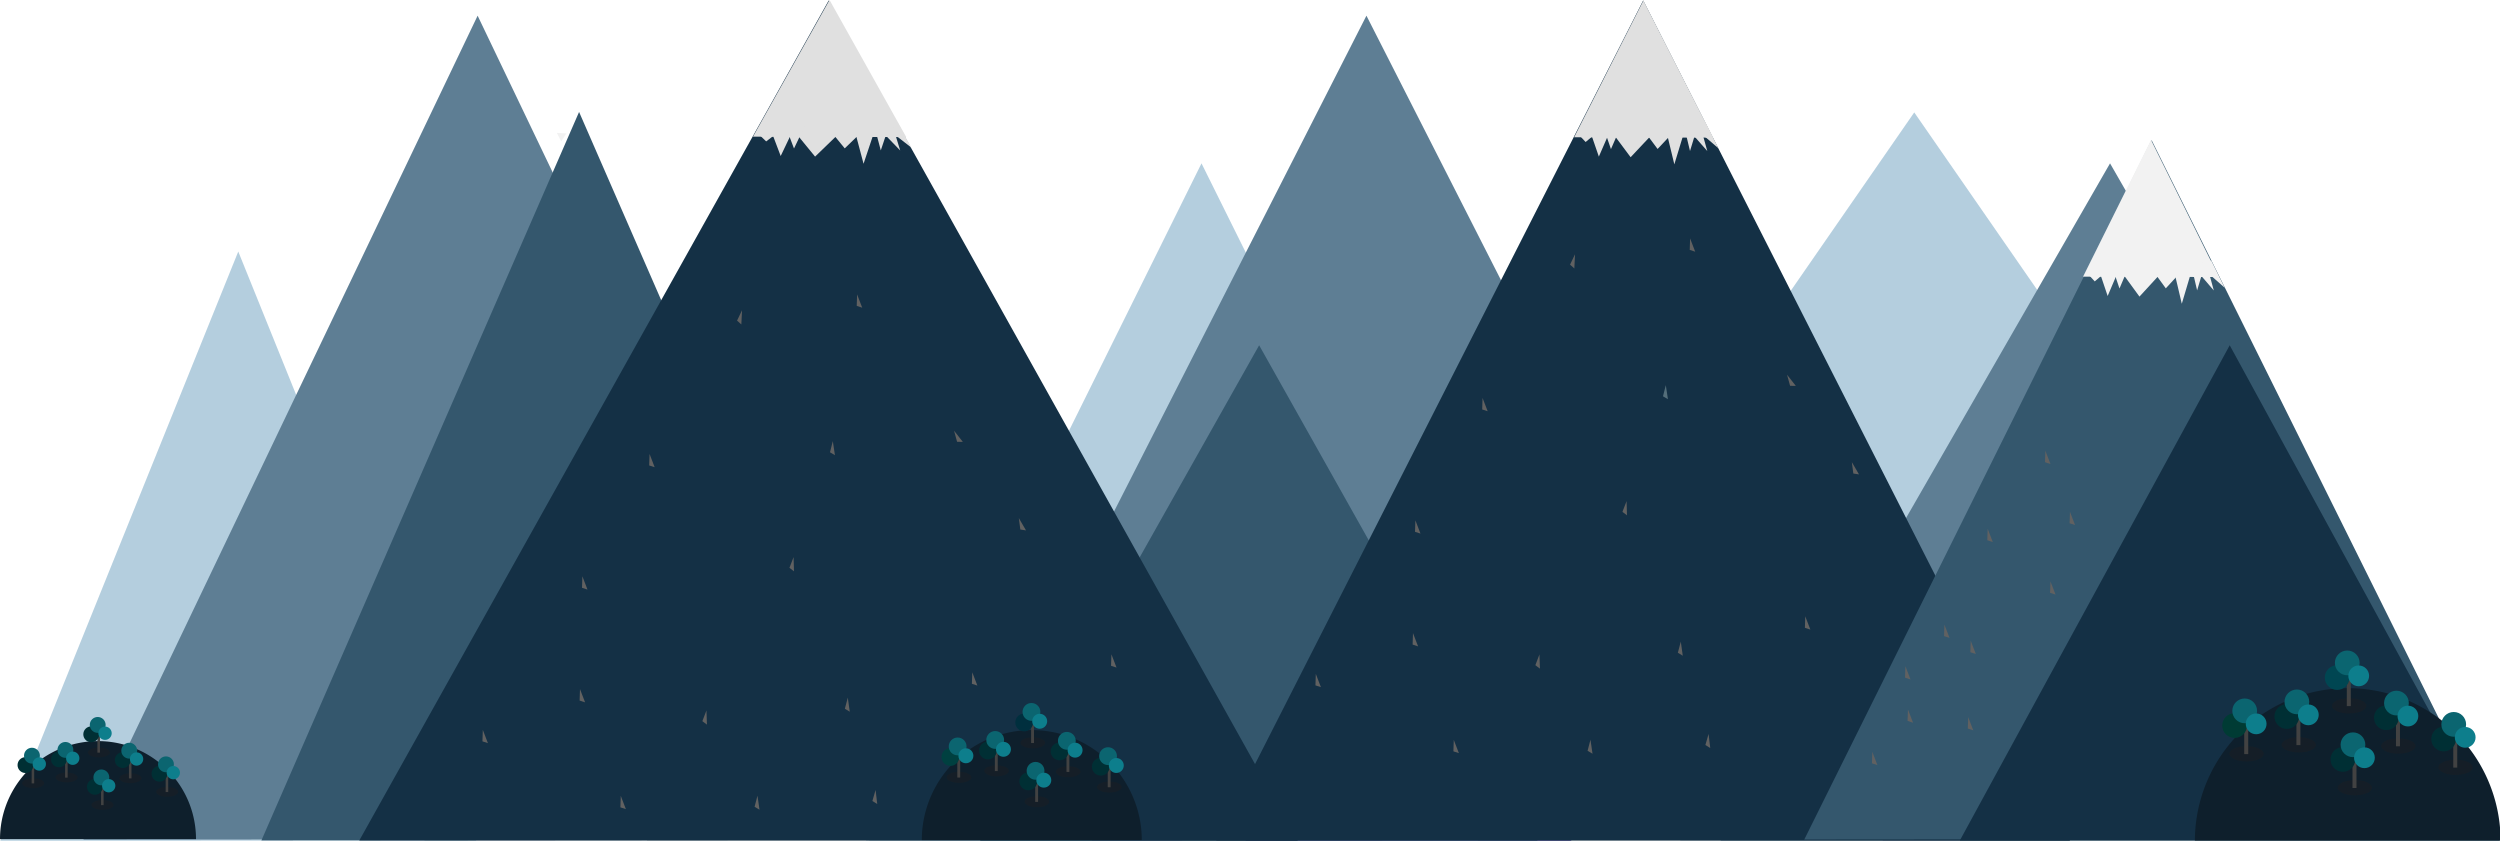 <?xml version="1.0" encoding="UTF-8" standalone="no"?>
<!-- Created with Inkscape (http://www.inkscape.org/) -->

<svg
   xmlns:osb="http://www.openswatchbook.org/uri/2009/osb"
   xmlns:dc="http://purl.org/dc/elements/1.1/"
   xmlns:cc="http://creativecommons.org/ns#"
   xmlns:rdf="http://www.w3.org/1999/02/22-rdf-syntax-ns#"
   xmlns:svg="http://www.w3.org/2000/svg"
   xmlns="http://www.w3.org/2000/svg"
   xmlns:xlink="http://www.w3.org/1999/xlink"
   xmlns:sodipodi="http://sodipodi.sourceforge.net/DTD/sodipodi-0.dtd"
   xmlns:inkscape="http://www.inkscape.org/namespaces/inkscape"
   width="297.056mm"
   height="99.876mm"
   viewBox="0 0 1052.561 353.893"
   id="svg2"
   version="1.1"
   inkscape:version="0.91 r13725"
   sodipodi:docname="mountains-night.svg">
  <defs
     id="defs4">
    <linearGradient
       id="linearGradient6443"
       osb:paint="solid">
      <stop
         style="stop-color:#008000;stop-opacity:1;"
         offset="0"
         id="stop6445" />
    </linearGradient>
    <linearGradient
       id="linearGradient6435"
       osb:paint="solid">
      <stop
         style="stop-color:#008000;stop-opacity:1;"
         offset="0"
         id="stop6437" />
    </linearGradient>
    <linearGradient
       inkscape:collect="always"
       xlink:href="#linearGradient6264"
       id="linearGradient6268"
       x1="187.541"
       y1="676.862"
       x2="192.183"
       y2="676.862"
       gradientUnits="userSpaceOnUse"
       gradientTransform="matrix(0.231,0,0,0.231,-30.082,561.152)" />
    <linearGradient
       id="linearGradient6264"
       osb:paint="solid">
      <stop
         style="stop-color:#424242;stop-opacity:1;"
         offset="0"
         id="stop6266" />
    </linearGradient>
    <linearGradient
       inkscape:collect="always"
       xlink:href="#linearGradient6264"
       id="linearGradient4945"
       gradientUnits="userSpaceOnUse"
       gradientTransform="matrix(0.231,0,0,0.231,-15.997,558.724)"
       x1="187.541"
       y1="676.862"
       x2="192.183"
       y2="676.862" />
    <linearGradient
       inkscape:collect="always"
       xlink:href="#linearGradient6264"
       id="linearGradient4957"
       gradientUnits="userSpaceOnUse"
       gradientTransform="matrix(0.231,0,0,0.231,-2.397,548.2)"
       x1="187.541"
       y1="676.862"
       x2="192.183"
       y2="676.862" />
    <linearGradient
       inkscape:collect="always"
       xlink:href="#linearGradient6264"
       id="linearGradient4969"
       gradientUnits="userSpaceOnUse"
       gradientTransform="matrix(0.231,0,0,0.231,-0.859,570.3)"
       x1="187.541"
       y1="676.862"
       x2="192.183"
       y2="676.862" />
    <linearGradient
       inkscape:collect="always"
       xlink:href="#linearGradient6264"
       id="linearGradient4981"
       gradientUnits="userSpaceOnUse"
       gradientTransform="matrix(0.231,0,0,0.231,10.88,559.047)"
       x1="187.541"
       y1="676.862"
       x2="192.183"
       y2="676.862" />
    <linearGradient
       inkscape:collect="always"
       xlink:href="#linearGradient6264"
       id="linearGradient4993"
       gradientUnits="userSpaceOnUse"
       gradientTransform="matrix(0.231,0,0,0.231,26.341,564.795)"
       x1="187.541"
       y1="676.862"
       x2="192.183"
       y2="676.862" />
    <linearGradient
       inkscape:collect="always"
       xlink:href="#linearGradient6264"
       id="linearGradient5092"
       gradientUnits="userSpaceOnUse"
       gradientTransform="matrix(0.259,0,0,0.259,354.352,539.128)"
       x1="187.541"
       y1="676.862"
       x2="192.183"
       y2="676.862" />
    <linearGradient
       inkscape:collect="always"
       xlink:href="#linearGradient6264"
       id="linearGradient5094"
       gradientUnits="userSpaceOnUse"
       gradientTransform="matrix(0.259,0,0,0.259,370.16,536.402)"
       x1="187.541"
       y1="676.862"
       x2="192.183"
       y2="676.862" />
    <linearGradient
       inkscape:collect="always"
       xlink:href="#linearGradient6264"
       id="linearGradient5096"
       gradientUnits="userSpaceOnUse"
       gradientTransform="matrix(0.259,0,0,0.259,385.423,524.592)"
       x1="187.541"
       y1="676.862"
       x2="192.183"
       y2="676.862" />
    <linearGradient
       inkscape:collect="always"
       xlink:href="#linearGradient6264"
       id="linearGradient5098"
       gradientUnits="userSpaceOnUse"
       gradientTransform="matrix(0.259,0,0,0.259,387.149,549.394)"
       x1="187.541"
       y1="676.862"
       x2="192.183"
       y2="676.862" />
    <linearGradient
       inkscape:collect="always"
       xlink:href="#linearGradient6264"
       id="linearGradient5100"
       gradientUnits="userSpaceOnUse"
       gradientTransform="matrix(0.259,0,0,0.259,400.323,536.766)"
       x1="187.541"
       y1="676.862"
       x2="192.183"
       y2="676.862" />
    <linearGradient
       inkscape:collect="always"
       xlink:href="#linearGradient6264"
       id="linearGradient5102"
       gradientUnits="userSpaceOnUse"
       gradientTransform="matrix(0.259,0,0,0.259,417.676,543.216)"
       x1="187.541"
       y1="676.862"
       x2="192.183"
       y2="676.862" />
    <linearGradient
       inkscape:collect="always"
       xlink:href="#linearGradient6264"
       id="linearGradient5168"
       gradientUnits="userSpaceOnUse"
       gradientTransform="matrix(0.36,0,0,0.36,877.23,459.287)"
       x1="187.541"
       y1="676.862"
       x2="192.183"
       y2="676.862" />
    <linearGradient
       inkscape:collect="always"
       xlink:href="#linearGradient6264"
       id="linearGradient5170"
       gradientUnits="userSpaceOnUse"
       gradientTransform="matrix(0.36,0,0,0.36,899.201,455.499)"
       x1="187.541"
       y1="676.862"
       x2="192.183"
       y2="676.862" />
    <linearGradient
       inkscape:collect="always"
       xlink:href="#linearGradient6264"
       id="linearGradient5172"
       gradientUnits="userSpaceOnUse"
       gradientTransform="matrix(0.36,0,0,0.36,920.414,439.084)"
       x1="187.541"
       y1="676.862"
       x2="192.183"
       y2="676.862" />
    <linearGradient
       inkscape:collect="always"
       xlink:href="#linearGradient6264"
       id="linearGradient5174"
       gradientUnits="userSpaceOnUse"
       gradientTransform="matrix(0.36,0,0,0.36,922.813,473.556)"
       x1="187.541"
       y1="676.862"
       x2="192.183"
       y2="676.862" />
    <linearGradient
       inkscape:collect="always"
       xlink:href="#linearGradient6264"
       id="linearGradient5176"
       gradientUnits="userSpaceOnUse"
       gradientTransform="matrix(0.36,0,0,0.36,941.122,456.004)"
       x1="187.541"
       y1="676.862"
       x2="192.183"
       y2="676.862" />
    <linearGradient
       inkscape:collect="always"
       xlink:href="#linearGradient6264"
       id="linearGradient5178"
       gradientUnits="userSpaceOnUse"
       gradientTransform="matrix(0.36,0,0,0.36,965.239,464.969)"
       x1="187.541"
       y1="676.862"
       x2="192.183"
       y2="676.862" />
  </defs>
  <sodipodi:namedview
     id="base"
     pagecolor="#ffffff"
     bordercolor="#666666"
     borderopacity="1.0"
     inkscape:pageopacity="0.0"
     inkscape:pageshadow="2"
     inkscape:zoom="1.979899"
     inkscape:cx="871.49767"
     inkscape:cy="93.814257"
     inkscape:document-units="px"
     inkscape:current-layer="layer5"
     showgrid="false"
     inkscape:window-width="1543"
     inkscape:window-height="876"
     inkscape:window-x="57"
     inkscape:window-y="24"
     inkscape:window-maximized="1"
     fit-margin-top="0"
     fit-margin-left="0"
     fit-margin-right="0"
     fit-margin-bottom="0" />
  <g
     inkscape:label="Layer 1"
     inkscape:groupmode="layer"
     id="layer1"
     transform="translate(0.098,-699.525)">
    <path
       sodipodi:type="star"
       style="fill:#6ea0be;fill-opacity:1;stroke:none;stroke-width:0.1;stroke-miterlimit:4;stroke-dasharray:none;opacity:0.514"
       id="path6441"
       sodipodi:sides="3"
       sodipodi:cx="251.42857"
       sodipodi:cy="515.21936"
       sodipodi:r1="220.33833"
       sodipodi:r2="110.16916"
       sodipodi:arg1="1.0025753"
       sodipodi:arg2="2.0497729"
       inkscape:flatsided="false"
       inkscape:rounded="0"
       inkscape:randomized="0"
       d="M 370,700.934 200.655,612.991 31.31,525.048 192.143,422.362 352.976,319.676 361.488,510.305 Z"
       inkscape:transform-center-x="-0.003519278"
       inkscape:transform-center-y="-41.324783"
       transform="matrix(0.466,-0.346,0.242,0.666,-141.632,714.652)" />
    <path
       transform="matrix(0.772,-0.484,0.401,0.931,-199.696,579.348)"
       inkscape:transform-center-y="-57.81038"
       inkscape:transform-center-x="-0.0058322943"
       d="M 370,700.934 200.655,612.991 31.31,525.048 192.143,422.362 352.976,319.676 361.488,510.305 Z"
       inkscape:randomized="0"
       inkscape:rounded="0"
       inkscape:flatsided="false"
       sodipodi:arg2="2.0497729"
       sodipodi:arg1="1.0025753"
       sodipodi:r2="110.16916"
       sodipodi:r1="220.33833"
       sodipodi:cy="515.21936"
       sodipodi:cx="251.42857"
       sodipodi:sides="3"
       id="path6449"
       style="fill:#5e7e94;fill-opacity:1;stroke:none;stroke-width:0.1;stroke-miterlimit:4;stroke-dasharray:none"
       sodipodi:type="star" />
    <path
       transform="matrix(0.622,-0.428,0.323,0.823,-79.098,634.638)"
       inkscape:transform-center-y="-51.08532"
       inkscape:transform-center-x="-0.0046948717"
       d="M 370,700.934 200.655,612.991 31.31,525.048 192.143,422.362 352.976,319.676 361.488,510.305 Z"
       inkscape:randomized="0"
       inkscape:rounded="0"
       inkscape:flatsided="false"
       sodipodi:arg2="2.0497729"
       sodipodi:arg1="1.0025753"
       sodipodi:r2="110.16916"
       sodipodi:r1="220.33833"
       sodipodi:cy="515.21936"
       sodipodi:cx="251.42857"
       sodipodi:sides="3"
       id="path6453"
       style="fill:#34576d;fill-opacity:1;stroke:none;stroke-width:0.1;stroke-miterlimit:4;stroke-dasharray:none"
       sodipodi:type="star" />
    <path
       sodipodi:type="star"
       style="fill:#6ea0be;fill-opacity:1;stroke:none;stroke-width:0.1;stroke-miterlimit:4;stroke-dasharray:none;opacity:0.514"
       id="path6459"
       sodipodi:sides="3"
       sodipodi:cx="251.42857"
       sodipodi:cy="515.21936"
       sodipodi:r1="220.33833"
       sodipodi:r2="110.16916"
       sodipodi:arg1="1.0025753"
       sodipodi:arg2="2.0497729"
       inkscape:flatsided="false"
       inkscape:rounded="0"
       inkscape:randomized="0"
       d="M 370,700.934 200.655,612.991 31.31,525.048 192.143,422.362 352.976,319.676 361.488,510.305 Z"
       inkscape:transform-center-x="-0.0049726012"
       inkscape:transform-center-y="-47.514392"
       transform="matrix(0.658,-0.398,0.342,0.766,164.179,663.911)" />
    <path
       transform="matrix(0.319,-0.346,0.166,0.666,427.089,714.652)"
       inkscape:transform-center-y="-41.324783"
       inkscape:transform-center-x="-0.0024123007"
       d="M 370,700.934 200.655,612.991 31.31,525.048 192.143,422.362 352.976,319.676 361.488,510.305 Z"
       inkscape:randomized="0"
       inkscape:rounded="0"
       inkscape:flatsided="false"
       sodipodi:arg2="2.0497729"
       sodipodi:arg1="1.0025753"
       sodipodi:r2="110.16916"
       sodipodi:r1="220.33833"
       sodipodi:cy="515.21936"
       sodipodi:cx="251.42857"
       sodipodi:sides="3"
       id="path6463"
       style="fill:#311b92;fill-opacity:0.905;stroke:none;stroke-width:0.1;stroke-miterlimit:4;stroke-dasharray:none"
       sodipodi:type="star" />
    <path
       sodipodi:type="star"
       style="fill:#5e7e94;fill-opacity:1;stroke:none;stroke-width:0.1;stroke-miterlimit:4;stroke-dasharray:none"
       id="path6465"
       sodipodi:sides="3"
       sodipodi:cx="251.42857"
       sodipodi:cy="515.21936"
       sodipodi:r1="220.33833"
       sodipodi:r2="110.16916"
       sodipodi:arg1="1.0025753"
       sodipodi:arg2="2.0497729"
       inkscape:flatsided="false"
       inkscape:rounded="0"
       inkscape:randomized="0"
       d="M 370,700.934 200.655,612.991 31.31,525.048 192.143,422.362 352.976,319.676 361.488,510.305 Z"
       inkscape:transform-center-x="-0.0061977371"
       inkscape:transform-center-y="-57.81038"
       transform="matrix(0.821,-0.484,0.426,0.931,149.232,579.348)" />
    <path
       sodipodi:type="star"
       style="fill:#6ea0be;fill-opacity:1;stroke:none;stroke-width:0.1;stroke-miterlimit:4;stroke-dasharray:none;opacity:0.514"
       id="path6467"
       sodipodi:sides="3"
       sodipodi:cx="251.42857"
       sodipodi:cy="515.21936"
       sodipodi:r1="220.33833"
       sodipodi:r2="110.16916"
       sodipodi:arg1="1.0025753"
       sodipodi:arg2="2.0497729"
       inkscape:flatsided="false"
       inkscape:rounded="0"
       inkscape:randomized="0"
       d="M 370,700.934 200.655,612.991 31.31,525.048 192.143,422.362 352.976,319.676 361.488,510.305 Z"
       inkscape:transform-center-x="-0.0060370595"
       inkscape:transform-center-y="-41.324783"
       transform="matrix(0.799,-0.346,0.415,0.666,391.158,656.08)" />
    <path
       transform="matrix(0.763,-0.398,0.396,0.766,492.367,663.911)"
       inkscape:transform-center-y="-47.514392"
       inkscape:transform-center-x="-0.0057771997"
       d="M 370,700.934 200.655,612.991 31.31,525.048 192.143,422.362 352.976,319.676 361.488,510.305 Z"
       inkscape:randomized="0"
       inkscape:rounded="0"
       inkscape:flatsided="false"
       sodipodi:arg2="2.0497729"
       sodipodi:arg1="1.0025753"
       sodipodi:r2="110.16916"
       sodipodi:r1="220.33833"
       sodipodi:cy="515.21936"
       sodipodi:cx="251.42857"
       sodipodi:sides="3"
       id="path6469"
       style="fill:#5e7e94;fill-opacity:1;stroke:none;stroke-width:0.1;stroke-miterlimit:4;stroke-dasharray:none"
       sodipodi:type="star" />
  </g>
  <g
     inkscape:groupmode="layer"
     id="layer5"
     inkscape:label="Layer 2"
     transform="translate(0.098,-391.257)">
    <path
       transform="matrix(0.379,-0.411,0.197,0.79,150.34,342.801)"
       inkscape:transform-center-y="-49.061419"
       inkscape:transform-center-x="-0.0028592609"
       d="M 370,700.934 200.655,612.991 31.31,525.048 192.143,422.362 352.976,319.676 361.488,510.305 Z"
       inkscape:randomized="0"
       inkscape:rounded="0"
       inkscape:flatsided="false"
       sodipodi:arg2="2.0497729"
       sodipodi:arg1="1.0025753"
       sodipodi:r2="110.16916"
       sodipodi:r1="220.33833"
       sodipodi:cy="515.21936"
       sodipodi:cx="251.42857"
       sodipodi:sides="3"
       id="path6457"
       style="fill:#2f1192;fill-opacity:1;stroke:none;stroke-width:0.1;stroke-miterlimit:4;stroke-dasharray:none"
       sodipodi:type="star" />
    <path
       transform="matrix(0.546,-0.291,0.283,0.56,246.839,460.321)"
       inkscape:transform-center-y="-34.725651"
       inkscape:transform-center-x="-0.0041078639"
       d="M 370,700.934 200.655,612.991 31.31,525.048 192.143,422.362 352.976,319.676 361.488,510.305 Z"
       inkscape:randomized="0"
       inkscape:rounded="0"
       inkscape:flatsided="false"
       sodipodi:arg2="2.0497729"
       sodipodi:arg1="1.0025753"
       sodipodi:r2="110.16916"
       sodipodi:r1="220.33833"
       sodipodi:cy="515.21936"
       sodipodi:cx="251.42857"
       sodipodi:sides="3"
       id="path6461"
       style="fill:#34576d;fill-opacity:1;stroke:none;stroke-width:0.1;stroke-miterlimit:4;stroke-dasharray:none"
       sodipodi:type="star" />
    <path
       transform="matrix(0.836,-0.493,0.434,0.95,257.906,261.762)"
       inkscape:transform-center-y="-58.947114"
       inkscape:transform-center-x="-0.0063071824"
       d="M 370,700.934 200.655,612.991 31.31,525.048 192.143,422.362 352.976,319.676 361.488,510.305 Z"
       inkscape:randomized="0"
       inkscape:rounded="0"
       inkscape:flatsided="false"
       sodipodi:arg2="2.0497729"
       sodipodi:arg1="1.0025753"
       sodipodi:r2="110.16916"
       sodipodi:r1="220.33833"
       sodipodi:cy="515.21936"
       sodipodi:cx="251.42857"
       sodipodi:sides="3"
       id="path6471"
       style="fill:#143045;fill-opacity:1;stroke:none;stroke-width:0.1;stroke-miterlimit:4;stroke-dasharray:none"
       sodipodi:type="star" />
    <path
       sodipodi:type="star"
       style="fill:#34576d;fill-opacity:1;stroke:none;stroke-width:0.1;stroke-miterlimit:4;stroke-dasharray:none"
       id="path6473"
       sodipodi:sides="3"
       sodipodi:cx="251.42857"
       sodipodi:cy="515.21936"
       sodipodi:r1="220.33833"
       sodipodi:r2="110.16916"
       sodipodi:arg1="1.0025753"
       sodipodi:arg2="2.0497729"
       inkscape:flatsided="false"
       inkscape:rounded="0"
       inkscape:randomized="0"
       d="M 370,700.934 200.655,612.991 31.31,525.048 192.143,422.362 352.976,319.676 361.488,510.305 Z"
       inkscape:transform-center-x="-0.0051150437"
       inkscape:transform-center-y="-49.061419"
       transform="matrix(0.68,-0.411,0.353,0.79,552.914,342.801)" />
    <path
       sodipodi:type="star"
       style="fill:#143045;fill-opacity:1;stroke:none;stroke-width:0.1;stroke-miterlimit:4;stroke-dasharray:none"
       id="path6475"
       sodipodi:sides="3"
       sodipodi:cx="251.42857"
       sodipodi:cy="515.21936"
       sodipodi:r1="220.33833"
       sodipodi:r2="110.16916"
       sodipodi:arg1="1.0025753"
       sodipodi:arg2="2.0497729"
       inkscape:flatsided="false"
       inkscape:rounded="0"
       inkscape:randomized="0"
       d="M 370,700.934 200.655,612.991 31.31,525.048 192.143,422.362 352.976,319.676 361.488,510.305 Z"
       inkscape:transform-center-x="-0.0039906143"
       inkscape:transform-center-y="-34.725651"
       transform="matrix(0.529,-0.291,0.275,0.56,664.031,460.321)" />
    <path
       sodipodi:type="star"
       style="fill:#f2f2f2;fill-opacity:1;stroke:none;stroke-width:0.1;stroke-miterlimit:4;stroke-dasharray:none"
       id="path4180"
       sodipodi:sides="3"
       sodipodi:cx="235.83607"
       sodipodi:cy="451.76413"
       sodipodi:r1="2.3231449"
       sodipodi:r2="1.1615725"
       sodipodi:arg1="0.78539816"
       sodipodi:arg2="1.8325957"
       inkscape:flatsided="false"
       inkscape:rounded="0"
       inkscape:randomized="0"
       d="m 237.479,453.407 -1.943,-0.521 -1.943,-0.521 1.423,-1.423 1.423,-1.423 0.521,1.943 z"
       inkscape:transform-center-x="-0.057720281"
       inkscape:transform-center-y="0.53008075"
       transform="matrix(0.671,0.741,-0.741,0.671,412.808,-29.411)" />
    <path
       sodipodi:type="star"
       style="fill:#143045;fill-opacity:1;stroke:none;stroke-width:0.1;stroke-miterlimit:4;stroke-dasharray:none"
       id="path6451"
       sodipodi:sides="3"
       sodipodi:cx="251.42857"
       sodipodi:cy="515.21936"
       sodipodi:r1="220.33833"
       sodipodi:r2="110.16916"
       sodipodi:arg1="1.0025753"
       sodipodi:arg2="2.0497729"
       inkscape:flatsided="false"
       inkscape:rounded="0"
       inkscape:randomized="0"
       d="M 370,700.934 200.655,612.991 31.31,525.048 192.143,422.362 352.976,319.676 361.488,510.305 Z"
       inkscape:transform-center-x="-0.0034383202"
       inkscape:transform-center-y="-58.947114"
       transform="matrix(0.919,-0.493,0.477,0.95,-128.056,261.762)" />
    <path
       sodipodi:type="star"
       style="fill:#e0e0e0;fill-opacity:1;stroke:none;stroke-width:0.1;stroke-miterlimit:4;stroke-dasharray:none"
       id="path4167"
       sodipodi:sides="3"
       sodipodi:cx="251.42857"
       sodipodi:cy="515.21936"
       sodipodi:r1="220.33833"
       sodipodi:r2="110.16916"
       sodipodi:arg1="1.0025753"
       sodipodi:arg2="2.0497729"
       inkscape:flatsided="false"
       inkscape:rounded="0"
       inkscape:randomized="0"
       d="M 370,700.934 200.655,612.991 31.31,525.048 192.143,422.362 352.976,319.676 361.488,510.305 Z"
       inkscape:transform-center-x="-0.0005607761"
       inkscape:transform-center-y="-9.6026563"
       transform="matrix(0.15,-0.08,0.078,0.155,271.267,369.917)" />
    <path
       transform="matrix(1.354,2.023,-1.495,1.831,684.887,-853.665)"
       inkscape:transform-center-y="1.4460858"
       inkscape:transform-center-x="-0.057720281"
       d="m 237.479,453.407 -1.943,-0.521 -1.943,-0.521 1.423,-1.423 1.423,-1.423 0.521,1.943 z"
       inkscape:randomized="0"
       inkscape:rounded="0"
       inkscape:flatsided="false"
       sodipodi:arg2="1.8325957"
       sodipodi:arg1="0.78539816"
       sodipodi:r2="1.1615725"
       sodipodi:r1="2.3231449"
       sodipodi:cy="451.76413"
       sodipodi:cx="235.83607"
       sodipodi:sides="3"
       id="path4182"
       style="fill:#e0e0e0;fill-opacity:1;stroke:none;stroke-width:0.1;stroke-miterlimit:4;stroke-dasharray:none"
       sodipodi:type="star" />
    <path
       sodipodi:type="star"
       style="fill:#e0e0e0;fill-opacity:1;stroke:none;stroke-width:0.1;stroke-miterlimit:4;stroke-dasharray:none"
       id="path4184"
       sodipodi:sides="3"
       sodipodi:cx="235.83607"
       sodipodi:cy="451.76413"
       sodipodi:r1="2.3231449"
       sodipodi:r2="1.1615725"
       sodipodi:arg1="0.78539816"
       sodipodi:arg2="1.8325957"
       inkscape:flatsided="false"
       inkscape:rounded="0"
       inkscape:randomized="0"
       d="m 237.479,453.407 -1.943,-0.521 -1.943,-0.521 1.423,-1.423 1.423,-1.423 0.521,1.943 z"
       inkscape:transform-center-x="-0.057720281"
       inkscape:transform-center-y="1.4460858"
       transform="matrix(1.354,2.023,-1.495,1.831,690.49,-856.822)" />
    <path
       transform="matrix(2.927,2.023,-3.234,1.831,1114.29,-853.413)"
       inkscape:transform-center-y="1.4460858"
       inkscape:transform-center-x="-0.12481434"
       d="m 237.479,453.407 -1.943,-0.521 -1.943,-0.521 1.423,-1.423 1.423,-1.423 0.521,1.943 z"
       inkscape:randomized="0"
       inkscape:rounded="0"
       inkscape:flatsided="false"
       sodipodi:arg2="1.8325957"
       sodipodi:arg1="0.78539816"
       sodipodi:r2="1.1615725"
       sodipodi:r1="2.3231449"
       sodipodi:cy="451.76413"
       sodipodi:cx="235.83607"
       sodipodi:sides="3"
       id="path4186"
       style="fill:#e0e0e0;fill-opacity:1;stroke:none;stroke-width:0.1;stroke-miterlimit:4;stroke-dasharray:none"
       sodipodi:type="star" />
    <path
       sodipodi:type="star"
       style="fill:#e0e0e0;fill-opacity:1;stroke:none;stroke-width:0.1;stroke-miterlimit:4;stroke-dasharray:none"
       id="path4188"
       sodipodi:sides="3"
       sodipodi:cx="235.83607"
       sodipodi:cy="451.76413"
       sodipodi:r1="2.3231449"
       sodipodi:r2="1.1615725"
       sodipodi:arg1="0.78539816"
       sodipodi:arg2="1.8325957"
       inkscape:flatsided="false"
       inkscape:rounded="0"
       inkscape:randomized="0"
       d="m 237.479,453.407 -1.943,-0.521 -1.943,-0.521 1.423,-1.423 1.423,-1.423 0.521,1.943 z"
       inkscape:transform-center-x="-0.12481434"
       inkscape:transform-center-y="1.4460858"
       transform="matrix(2.927,2.023,-3.234,1.831,1126.771,-856.885)" />
    <path
       transform="matrix(1.205,2.572,-1.331,2.328,680.799,-1206.123)"
       inkscape:transform-center-y="1.8386707"
       inkscape:transform-center-x="-0.051371629"
       d="m 237.479,453.407 -1.943,-0.521 -1.943,-0.521 1.423,-1.423 1.423,-1.423 0.521,1.943 z"
       inkscape:randomized="0"
       inkscape:rounded="0"
       inkscape:flatsided="false"
       sodipodi:arg2="1.8325957"
       sodipodi:arg1="0.78539816"
       sodipodi:r2="1.1615725"
       sodipodi:r1="2.3231449"
       sodipodi:cy="451.76413"
       sodipodi:cx="235.83607"
       sodipodi:sides="3"
       id="path4190"
       style="fill:#e0e0e0;fill-opacity:1;stroke:none;stroke-width:0.1;stroke-miterlimit:4;stroke-dasharray:none"
       sodipodi:type="star" />
    <path
       sodipodi:type="star"
       style="fill:#e0e0e0;fill-opacity:1;stroke:none;stroke-width:0.1;stroke-miterlimit:4;stroke-dasharray:none"
       id="path4192"
       sodipodi:sides="3"
       sodipodi:cx="235.83607"
       sodipodi:cy="451.76413"
       sodipodi:r1="2.3231449"
       sodipodi:r2="1.1615725"
       sodipodi:arg1="0.78539816"
       sodipodi:arg2="1.8325957"
       inkscape:flatsided="false"
       inkscape:rounded="0"
       inkscape:randomized="0"
       d="m 237.479,453.407 -1.943,-0.521 -1.943,-0.521 1.423,-1.423 1.423,-1.423 0.521,1.943 z"
       inkscape:transform-center-x="-0.051371629"
       inkscape:transform-center-y="1.8386707"
       transform="matrix(1.205,2.572,-1.331,2.328,688.058,-1211.742)" />
    <path
       transform="matrix(3.278,2.081,0.77,2.389,-743.905,-1123.913)"
       inkscape:transform-center-y="1.6163475"
       inkscape:transform-center-x="0.059946927"
       d="m 237.479,453.407 -1.943,-0.521 -1.943,-0.521 1.423,-1.423 1.423,-1.423 0.521,1.943 z"
       inkscape:randomized="0"
       inkscape:rounded="0"
       inkscape:flatsided="false"
       sodipodi:arg2="1.8325957"
       sodipodi:arg1="0.78539816"
       sodipodi:r2="1.1615725"
       sodipodi:r1="2.3231449"
       sodipodi:cy="451.76413"
       sodipodi:cx="235.83607"
       sodipodi:sides="3"
       id="path4194"
       style="fill:#e0e0e0;fill-opacity:1;stroke:none;stroke-width:0.1;stroke-miterlimit:4;stroke-dasharray:none"
       sodipodi:type="star" />
    <path
       transform="matrix(2.755,2.259,0.192,2.418,-362.402,-1178.191)"
       inkscape:transform-center-y="1.8081341"
       inkscape:transform-center-x="0.30394706"
       d="m 237.479,453.407 -1.943,-0.521 -1.943,-0.521 1.423,-1.423 1.423,-1.423 0.521,1.943 z"
       inkscape:randomized="0"
       inkscape:rounded="0"
       inkscape:flatsided="false"
       sodipodi:arg2="1.8325957"
       sodipodi:arg1="0.78539816"
       sodipodi:r2="1.1615725"
       sodipodi:r1="2.3231449"
       sodipodi:cy="451.76413"
       sodipodi:cx="235.83607"
       sodipodi:sides="3"
       id="path4196"
       style="fill:#e0e0e0;fill-opacity:1;stroke:none;stroke-width:0.1;stroke-miterlimit:4;stroke-dasharray:none"
       sodipodi:type="star" />
    <path
       transform="matrix(1.354,0.741,-1.495,0.671,678.774,-29.411)"
       inkscape:transform-center-y="0.53008075"
       inkscape:transform-center-x="-0.057720281"
       d="m 237.479,453.407 -1.943,-0.521 -1.943,-0.521 1.423,-1.423 1.423,-1.423 0.521,1.943 z"
       inkscape:randomized="0"
       inkscape:rounded="0"
       inkscape:flatsided="false"
       sodipodi:arg2="1.8325957"
       sodipodi:arg1="0.78539816"
       sodipodi:r2="1.1615725"
       sodipodi:r1="2.3231449"
       sodipodi:cy="451.76413"
       sodipodi:cx="235.83607"
       sodipodi:sides="3"
       id="path4198"
       style="fill:#e0e0e0;fill-opacity:1;stroke:none;stroke-width:0.1;stroke-miterlimit:4;stroke-dasharray:none"
       sodipodi:type="star" />
    <path
       transform="matrix(0.136,-0.08,0.071,0.155,621.112,370.169)"
       inkscape:transform-center-y="-9.6026563"
       inkscape:transform-center-x="-0.0010263963"
       d="M 370,700.934 200.655,612.991 31.31,525.048 192.143,422.362 352.976,319.676 361.488,510.305 Z"
       inkscape:randomized="0"
       inkscape:rounded="0"
       inkscape:flatsided="false"
       sodipodi:arg2="2.0497729"
       sodipodi:arg1="1.0025753"
       sodipodi:r2="110.16916"
       sodipodi:r1="220.33833"
       sodipodi:cy="515.21936"
       sodipodi:cx="251.42857"
       sodipodi:sides="3"
       id="path4200"
       style="fill:#e0e0e0;fill-opacity:1;stroke:none;stroke-width:0.1;stroke-miterlimit:4;stroke-dasharray:none"
       sodipodi:type="star" />
    <path
       sodipodi:type="star"
       style="fill:#e0e0e0;fill-opacity:1;stroke:none;stroke-width:0.1;stroke-miterlimit:4;stroke-dasharray:none"
       id="path4202"
       sodipodi:sides="3"
       sodipodi:cx="235.83607"
       sodipodi:cy="451.76413"
       sodipodi:r1="2.3231449"
       sodipodi:r2="1.1615725"
       sodipodi:arg1="0.78539816"
       sodipodi:arg2="1.8325957"
       inkscape:flatsided="false"
       inkscape:rounded="0"
       inkscape:randomized="0"
       d="m 237.479,453.407 -1.943,-0.521 -1.943,-0.521 1.423,-1.423 1.423,-1.423 0.521,1.943 z"
       inkscape:transform-center-x="-0.10591053"
       inkscape:transform-center-y="1.4460858"
       transform="matrix(1.231,2.023,-1.36,1.831,997.354,-853.413)" />
    <path
       transform="matrix(1.231,2.023,-1.36,1.831,1002.451,-856.57)"
       inkscape:transform-center-y="1.4460858"
       inkscape:transform-center-x="-0.10595039"
       d="m 237.479,453.407 -1.943,-0.521 -1.943,-0.521 1.423,-1.423 1.423,-1.423 0.521,1.943 z"
       inkscape:randomized="0"
       inkscape:rounded="0"
       inkscape:flatsided="false"
       sodipodi:arg2="1.8325957"
       sodipodi:arg1="0.78539816"
       sodipodi:r2="1.1615725"
       sodipodi:r1="2.3231449"
       sodipodi:cy="451.76413"
       sodipodi:cx="235.83607"
       sodipodi:sides="3"
       id="path4204"
       style="fill:#e0e0e0;fill-opacity:1;stroke:none;stroke-width:0.1;stroke-miterlimit:4;stroke-dasharray:none"
       sodipodi:type="star" />
    <path
       sodipodi:type="star"
       style="fill:#e0e0e0;fill-opacity:1;stroke:none;stroke-width:0.1;stroke-miterlimit:4;stroke-dasharray:none"
       id="path4206"
       sodipodi:sides="3"
       sodipodi:cx="235.83607"
       sodipodi:cy="451.76413"
       sodipodi:r1="2.3231449"
       sodipodi:r2="1.1615725"
       sodipodi:arg1="0.78539816"
       sodipodi:arg2="1.8325957"
       inkscape:flatsided="false"
       inkscape:rounded="0"
       inkscape:randomized="0"
       d="m 237.479,453.407 -1.943,-0.521 -1.943,-0.521 1.423,-1.423 1.423,-1.423 0.521,1.943 z"
       inkscape:transform-center-x="-0.22898431"
       inkscape:transform-center-y="1.4460858"
       transform="matrix(2.663,2.023,-2.942,1.831,1387.953,-853.16)" />
    <path
       transform="matrix(2.663,2.023,-2.942,1.831,1399.306,-856.633)"
       inkscape:transform-center-y="1.4460858"
       inkscape:transform-center-x="-0.22903641"
       d="m 237.479,453.407 -1.943,-0.521 -1.943,-0.521 1.423,-1.423 1.423,-1.423 0.521,1.943 z"
       inkscape:randomized="0"
       inkscape:rounded="0"
       inkscape:flatsided="false"
       sodipodi:arg2="1.8325957"
       sodipodi:arg1="0.78539816"
       sodipodi:r2="1.1615725"
       sodipodi:r1="2.3231449"
       sodipodi:cy="451.76413"
       sodipodi:cx="235.83607"
       sodipodi:sides="3"
       id="path4208"
       style="fill:#e0e0e0;fill-opacity:1;stroke:none;stroke-width:0.1;stroke-miterlimit:4;stroke-dasharray:none"
       sodipodi:type="star" />
    <path
       sodipodi:type="star"
       style="fill:#e0e0e0;fill-opacity:1;stroke:none;stroke-width:0.1;stroke-miterlimit:4;stroke-dasharray:none"
       id="path4210"
       sodipodi:sides="3"
       sodipodi:cx="235.83607"
       sodipodi:cy="451.76413"
       sodipodi:r1="2.3231449"
       sodipodi:r2="1.1615725"
       sodipodi:arg1="0.78539816"
       sodipodi:arg2="1.8325957"
       inkscape:flatsided="false"
       inkscape:rounded="0"
       inkscape:randomized="0"
       d="m 237.479,453.407 -1.943,-0.521 -1.943,-0.521 1.423,-1.423 1.423,-1.423 0.521,1.943 z"
       inkscape:transform-center-x="-0.094278646"
       inkscape:transform-center-y="1.8386707"
       transform="matrix(1.096,2.572,-1.211,2.328,993.635,-1205.871)" />
    <path
       transform="matrix(1.096,2.572,-1.211,2.328,1000.239,-1211.49)"
       inkscape:transform-center-y="1.8386707"
       inkscape:transform-center-x="-0.09430362"
       d="m 237.479,453.407 -1.943,-0.521 -1.943,-0.521 1.423,-1.423 1.423,-1.423 0.521,1.943 z"
       inkscape:randomized="0"
       inkscape:rounded="0"
       inkscape:flatsided="false"
       sodipodi:arg2="1.8325957"
       sodipodi:arg1="0.78539816"
       sodipodi:r2="1.1615725"
       sodipodi:r1="2.3231449"
       sodipodi:cy="451.76413"
       sodipodi:cx="235.83607"
       sodipodi:sides="3"
       id="path4212"
       style="fill:#e0e0e0;fill-opacity:1;stroke:none;stroke-width:0.1;stroke-miterlimit:4;stroke-dasharray:none"
       sodipodi:type="star" />
    <path
       sodipodi:type="star"
       style="fill:#e0e0e0;fill-opacity:1;stroke:none;stroke-width:0.1;stroke-miterlimit:4;stroke-dasharray:none"
       id="path4214"
       sodipodi:sides="3"
       sodipodi:cx="235.83607"
       sodipodi:cy="451.76413"
       sodipodi:r1="2.3231449"
       sodipodi:r2="1.1615725"
       sodipodi:arg1="0.78539816"
       sodipodi:arg2="1.8325957"
       inkscape:flatsided="false"
       inkscape:rounded="0"
       inkscape:randomized="0"
       d="m 237.479,453.407 -1.943,-0.521 -1.943,-0.521 1.423,-1.423 1.423,-1.423 0.521,1.943 z"
       inkscape:transform-center-x="0.10998876"
       inkscape:transform-center-y="1.6163475"
       transform="matrix(2.981,2.081,0.701,2.389,-302.321,-1123.66)" />
    <path
       sodipodi:type="star"
       style="fill:#e0e0e0;fill-opacity:1;stroke:none;stroke-width:0.1;stroke-miterlimit:4;stroke-dasharray:none"
       id="path4216"
       sodipodi:sides="3"
       sodipodi:cx="235.83607"
       sodipodi:cy="451.76413"
       sodipodi:r1="2.3231449"
       sodipodi:r2="1.1615725"
       sodipodi:arg1="0.78539816"
       sodipodi:arg2="1.8325957"
       inkscape:flatsided="false"
       inkscape:rounded="0"
       inkscape:randomized="0"
       d="m 237.479,453.407 -1.943,-0.521 -1.943,-0.521 1.423,-1.423 1.423,-1.423 0.521,1.943 z"
       inkscape:transform-center-x="0.55770525"
       inkscape:transform-center-y="1.8081341"
       transform="matrix(2.506,2.259,0.174,2.418,44.707,-1177.939)" />
    <path
       sodipodi:type="star"
       style="fill:#e0e0e0;fill-opacity:1;stroke:none;stroke-width:0.1;stroke-miterlimit:4;stroke-dasharray:none"
       id="path4218"
       sodipodi:sides="3"
       sodipodi:cx="235.83607"
       sodipodi:cy="451.76413"
       sodipodi:r1="2.3231449"
       sodipodi:r2="1.1615725"
       sodipodi:arg1="0.78539816"
       sodipodi:arg2="1.8325957"
       inkscape:flatsided="false"
       inkscape:rounded="0"
       inkscape:randomized="0"
       d="m 237.479,453.407 -1.943,-0.521 -1.943,-0.521 1.423,-1.423 1.423,-1.423 0.521,1.943 z"
       inkscape:transform-center-x="-0.10591038"
       inkscape:transform-center-y="0.53008075"
       transform="matrix(1.231,0.741,-1.36,0.671,991.793,-29.159)" />
    <path
       sodipodi:type="star"
       style="fill:#f2f2f2;fill-opacity:1;stroke:none;stroke-width:0.1;stroke-miterlimit:4;stroke-dasharray:none"
       id="path4240"
       sodipodi:sides="3"
       sodipodi:cx="251.42857"
       sodipodi:cy="515.21936"
       sodipodi:r1="220.33833"
       sodipodi:r2="110.16916"
       sodipodi:arg1="1.0025753"
       sodipodi:arg2="2.0497729"
       inkscape:flatsided="false"
       inkscape:rounded="0"
       inkscape:randomized="0"
       d="M 370,700.934 200.655,612.991 31.31,525.048 192.143,422.362 352.976,319.676 361.488,510.305 Z"
       inkscape:transform-center-x="-0.001001368"
       inkscape:transform-center-y="-9.6026563"
       transform="matrix(0.133,-0.08,0.069,0.155,836.529,428.854)" />
    <path
       transform="matrix(1.203,2.023,-1.329,1.831,1204.169,-794.728)"
       inkscape:transform-center-y="1.4460858"
       inkscape:transform-center-x="-0.10347075"
       d="m 237.479,453.407 -1.943,-0.521 -1.943,-0.521 1.423,-1.423 1.423,-1.423 0.521,1.943 z"
       inkscape:randomized="0"
       inkscape:rounded="0"
       inkscape:flatsided="false"
       sodipodi:arg2="1.8325957"
       sodipodi:arg1="0.78539816"
       sodipodi:r2="1.1615725"
       sodipodi:r1="2.3231449"
       sodipodi:cy="451.76413"
       sodipodi:cx="235.83607"
       sodipodi:sides="3"
       id="path4242"
       style="fill:#f2f2f2;fill-opacity:1;stroke:none;stroke-width:0.1;stroke-miterlimit:4;stroke-dasharray:none"
       sodipodi:type="star" />
    <path
       sodipodi:type="star"
       style="fill:#f2f2f2;fill-opacity:1;stroke:none;stroke-width:0.1;stroke-miterlimit:4;stroke-dasharray:none"
       id="path4244"
       sodipodi:sides="3"
       sodipodi:cx="235.83607"
       sodipodi:cy="451.76413"
       sodipodi:r1="2.3231449"
       sodipodi:r2="1.1615725"
       sodipodi:arg1="0.78539816"
       sodipodi:arg2="1.8325957"
       inkscape:flatsided="false"
       inkscape:rounded="0"
       inkscape:randomized="0"
       d="m 237.479,453.407 -1.943,-0.521 -1.943,-0.521 1.423,-1.423 1.423,-1.423 0.521,1.943 z"
       inkscape:transform-center-x="-0.10349405"
       inkscape:transform-center-y="1.4460858"
       transform="matrix(1.203,2.023,-1.329,1.831,1209.15,-797.885)" />
    <path
       transform="matrix(2.602,2.023,-2.874,1.831,1585.839,-794.475)"
       inkscape:transform-center-y="1.4460858"
       inkscape:transform-center-x="-0.22387586"
       d="m 237.479,453.407 -1.943,-0.521 -1.943,-0.521 1.423,-1.423 1.423,-1.423 0.521,1.943 z"
       inkscape:randomized="0"
       inkscape:rounded="0"
       inkscape:flatsided="false"
       sodipodi:arg2="1.8325957"
       sodipodi:arg1="0.78539816"
       sodipodi:r2="1.1615725"
       sodipodi:r1="2.3231449"
       sodipodi:cy="451.76413"
       sodipodi:cx="235.83607"
       sodipodi:sides="3"
       id="path4246"
       style="fill:#f2f2f2;fill-opacity:1;stroke:none;stroke-width:0.1;stroke-miterlimit:4;stroke-dasharray:none"
       sodipodi:type="star" />
    <path
       sodipodi:type="star"
       style="fill:#f2f2f2;fill-opacity:1;stroke:none;stroke-width:0.1;stroke-miterlimit:4;stroke-dasharray:none"
       id="path4248"
       sodipodi:sides="3"
       sodipodi:cx="235.83607"
       sodipodi:cy="451.76413"
       sodipodi:r1="2.3231449"
       sodipodi:r2="1.1615725"
       sodipodi:arg1="0.78539816"
       sodipodi:arg2="1.8325957"
       inkscape:flatsided="false"
       inkscape:rounded="0"
       inkscape:randomized="0"
       d="m 237.479,453.407 -1.943,-0.521 -1.943,-0.521 1.423,-1.423 1.423,-1.423 0.521,1.943 z"
       inkscape:transform-center-x="-0.22384654"
       inkscape:transform-center-y="1.4460858"
       transform="matrix(2.602,2.023,-2.874,1.831,1596.932,-797.948)" />
    <path
       transform="matrix(1.071,2.572,-1.183,2.328,1200.535,-1147.186)"
       inkscape:transform-center-y="1.8386707"
       inkscape:transform-center-x="-0.092073398"
       d="m 237.479,453.407 -1.943,-0.521 -1.943,-0.521 1.423,-1.423 1.423,-1.423 0.521,1.943 z"
       inkscape:randomized="0"
       inkscape:rounded="0"
       inkscape:flatsided="false"
       sodipodi:arg2="1.8325957"
       sodipodi:arg1="0.78539816"
       sodipodi:r2="1.1615725"
       sodipodi:r1="2.3231449"
       sodipodi:cy="451.76413"
       sodipodi:cx="235.83607"
       sodipodi:sides="3"
       id="path4250"
       style="fill:#f2f2f2;fill-opacity:1;stroke:none;stroke-width:0.1;stroke-miterlimit:4;stroke-dasharray:none"
       sodipodi:type="star" />
    <path
       sodipodi:type="star"
       style="fill:#f2f2f2;fill-opacity:1;stroke:none;stroke-width:0.1;stroke-miterlimit:4;stroke-dasharray:none"
       id="path4252"
       sodipodi:sides="3"
       sodipodi:cx="235.83607"
       sodipodi:cy="451.76413"
       sodipodi:r1="2.3231449"
       sodipodi:r2="1.1615725"
       sodipodi:arg1="0.78539816"
       sodipodi:arg2="1.8325957"
       inkscape:flatsided="false"
       inkscape:rounded="0"
       inkscape:randomized="0"
       d="m 237.479,453.407 -1.943,-0.521 -1.943,-0.521 1.423,-1.423 1.423,-1.423 0.521,1.943 z"
       inkscape:transform-center-x="-0.092140088"
       inkscape:transform-center-y="1.8386707"
       transform="matrix(1.071,2.572,-1.183,2.328,1206.988,-1152.805)" />
    <path
       transform="matrix(2.913,2.081,0.685,2.389,-65.793,-1064.975)"
       inkscape:transform-center-y="1.6163475"
       inkscape:transform-center-x="0.10748976"
       d="m 237.479,453.407 -1.943,-0.521 -1.943,-0.521 1.423,-1.423 1.423,-1.423 0.521,1.943 z"
       inkscape:randomized="0"
       inkscape:rounded="0"
       inkscape:flatsided="false"
       sodipodi:arg2="1.8325957"
       sodipodi:arg1="0.78539816"
       sodipodi:r2="1.1615725"
       sodipodi:r1="2.3231449"
       sodipodi:cy="451.76413"
       sodipodi:cx="235.83607"
       sodipodi:sides="3"
       id="path4254"
       style="fill:#f2f2f2;fill-opacity:1;stroke:none;stroke-width:0.1;stroke-miterlimit:4;stroke-dasharray:none"
       sodipodi:type="star" />
    <path
       transform="matrix(2.449,2.259,0.17,2.418,273.301,-1119.254)"
       inkscape:transform-center-y="1.8081341"
       inkscape:transform-center-x="0.54496705"
       d="m 237.479,453.407 -1.943,-0.521 -1.943,-0.521 1.423,-1.423 1.423,-1.423 0.521,1.943 z"
       inkscape:randomized="0"
       inkscape:rounded="0"
       inkscape:flatsided="false"
       sodipodi:arg2="1.8325957"
       sodipodi:arg1="0.78539816"
       sodipodi:r2="1.1615725"
       sodipodi:r1="2.3231449"
       sodipodi:cy="451.76413"
       sodipodi:cx="235.83607"
       sodipodi:sides="3"
       id="path4256"
       style="fill:#f2f2f2;fill-opacity:1;stroke:none;stroke-width:0.1;stroke-miterlimit:4;stroke-dasharray:none"
       sodipodi:type="star" />
    <path
       transform="matrix(1.203,0.741,-1.329,0.671,1198.736,29.526)"
       inkscape:transform-center-y="0.53008075"
       inkscape:transform-center-x="-0.10344125"
       d="m 237.479,453.407 -1.943,-0.521 -1.943,-0.521 1.423,-1.423 1.423,-1.423 0.521,1.943 z"
       inkscape:randomized="0"
       inkscape:rounded="0"
       inkscape:flatsided="false"
       sodipodi:arg2="1.8325957"
       sodipodi:arg1="0.78539816"
       sodipodi:r2="1.1615725"
       sodipodi:r1="2.3231449"
       sodipodi:cy="451.76413"
       sodipodi:cx="235.83607"
       sodipodi:sides="3"
       id="path4258"
       style="fill:#f2f2f2;fill-opacity:1;stroke:none;stroke-width:0.1;stroke-miterlimit:4;stroke-dasharray:none"
       sodipodi:type="star" />
    <path
       style="fill:#0e1f2c;fill-opacity:1;stroke:none;stroke-width:0.1;stroke-miterlimit:4;stroke-dasharray:none"
       id="path4892"
       sodipodi:type="arc"
       sodipodi:cx="-41.053547"
       sodipodi:cy="-744.55298"
       sodipodi:rx="41.260098"
       sodipodi:ry="41.260098"
       sodipodi:start="0"
       sodipodi:end="3.1415927"
       sodipodi:open="true"
       d="m 0.207,-744.553 a 41.26,41.26 0 0 1 -20.63,35.732 41.26,41.26 0 0 1 -41.26,0 41.26,41.26 0 0 1 -20.63,-35.732"
       transform="matrix(-1,1.500814e-4,-1.500814e-4,-1,0,0)" />
    <ellipse
       style="display:inline;fill:#281f1c;fill-opacity:0.279;stroke:none;stroke-width:0.1;stroke-miterlimit:4;stroke-dasharray:none"
       id="path6276"
       cx="13.856"
       cy="721.009"
       rx="4.636"
       ry="2.07" />
    <rect
       style="display:inline;fill:url(#linearGradient6268);fill-opacity:1;stroke:none;stroke-width:0.1;stroke-miterlimit:4;stroke-dasharray:none"
       id="rect6262"
       width="1.072"
       height="7.258"
       x="13.226"
       y="713.83" />
    <circle
       style="display:inline;fill:#002f34;fill-opacity:1;stroke:none;stroke-width:0.1;stroke-miterlimit:4;stroke-dasharray:none"
       id="path6250"
       cx="10.628"
       cy="713.376"
       r="3.34" />
    <circle
       r="3.34"
       cy="709.418"
       cx="13.35"
       id="circle6258"
       style="display:inline;fill:#0b6570;fill-opacity:1;stroke:none;stroke-width:0.1;stroke-miterlimit:4;stroke-dasharray:none" />
    <circle
       style="display:inline;fill:#0d7e8c;fill-opacity:1;stroke:none;stroke-width:0.1;stroke-miterlimit:4;stroke-dasharray:none"
       id="circle6260"
       cx="16.443"
       cy="712.923"
       r="2.804" />
    <ellipse
       ry="2.07"
       rx="4.636"
       cy="718.581"
       cx="27.941"
       id="ellipse4935"
       style="display:inline;fill:#281f1c;fill-opacity:0.279;stroke:none;stroke-width:0.1;stroke-miterlimit:4;stroke-dasharray:none" />
    <rect
       y="711.401"
       x="27.312"
       height="7.258"
       width="1.072"
       id="rect4937"
       style="display:inline;fill:url(#linearGradient4945);fill-opacity:1;stroke:none;stroke-width:0.1;stroke-miterlimit:4;stroke-dasharray:none" />
    <circle
       r="3.34"
       cy="710.948"
       cx="24.714"
       id="circle4939"
       style="display:inline;fill:#002f34;fill-opacity:1;stroke:none;stroke-width:0.1;stroke-miterlimit:4;stroke-dasharray:none" />
    <circle
       style="display:inline;fill:#0b6570;fill-opacity:1;stroke:none;stroke-width:0.1;stroke-miterlimit:4;stroke-dasharray:none"
       id="circle4941"
       cx="27.436"
       cy="706.989"
       r="3.34" />
    <circle
       r="2.804"
       cy="710.494"
       cx="30.528"
       id="circle4943"
       style="display:inline;fill:#0d7e8c;fill-opacity:1;stroke:none;stroke-width:0.1;stroke-miterlimit:4;stroke-dasharray:none" />
    <ellipse
       style="display:inline;fill:#281f1c;fill-opacity:0.279;stroke:none;stroke-width:0.1;stroke-miterlimit:4;stroke-dasharray:none"
       id="ellipse4947"
       cx="41.541"
       cy="708.057"
       rx="4.636"
       ry="2.07" />
    <rect
       style="display:inline;fill:url(#linearGradient4957);fill-opacity:1;stroke:none;stroke-width:0.1;stroke-miterlimit:4;stroke-dasharray:none"
       id="rect4949"
       width="1.072"
       height="7.258"
       x="40.912"
       y="700.878" />
    <circle
       style="display:inline;fill:#002f34;fill-opacity:1;stroke:none;stroke-width:0.1;stroke-miterlimit:4;stroke-dasharray:none"
       id="circle4951"
       cx="38.314"
       cy="700.424"
       r="3.34" />
    <circle
       r="3.34"
       cy="696.465"
       cx="41.036"
       id="circle4953"
       style="display:inline;fill:#0b6570;fill-opacity:1;stroke:none;stroke-width:0.1;stroke-miterlimit:4;stroke-dasharray:none" />
    <circle
       style="display:inline;fill:#0d7e8c;fill-opacity:1;stroke:none;stroke-width:0.1;stroke-miterlimit:4;stroke-dasharray:none"
       id="circle4955"
       cx="44.128"
       cy="699.97"
       r="2.804" />
    <ellipse
       ry="2.07"
       rx="4.636"
       cy="730.157"
       cx="43.079"
       id="ellipse4959"
       style="display:inline;fill:#281f1c;fill-opacity:0.279;stroke:none;stroke-width:0.1;stroke-miterlimit:4;stroke-dasharray:none" />
    <rect
       y="722.978"
       x="42.45"
       height="7.258"
       width="1.072"
       id="rect4961"
       style="display:inline;fill:url(#linearGradient4969);fill-opacity:1;stroke:none;stroke-width:0.1;stroke-miterlimit:4;stroke-dasharray:none" />
    <circle
       r="3.34"
       cy="722.524"
       cx="39.852"
       id="circle4963"
       style="display:inline;fill:#002f34;fill-opacity:1;stroke:none;stroke-width:0.1;stroke-miterlimit:4;stroke-dasharray:none" />
    <circle
       style="display:inline;fill:#0b6570;fill-opacity:1;stroke:none;stroke-width:0.1;stroke-miterlimit:4;stroke-dasharray:none"
       id="circle4965"
       cx="42.574"
       cy="718.565"
       r="3.34" />
    <circle
       r="2.804"
       cy="722.07"
       cx="45.666"
       id="circle4967"
       style="display:inline;fill:#0d7e8c;fill-opacity:1;stroke:none;stroke-width:0.1;stroke-miterlimit:4;stroke-dasharray:none" />
    <ellipse
       style="display:inline;fill:#281f1c;fill-opacity:0.279;stroke:none;stroke-width:0.1;stroke-miterlimit:4;stroke-dasharray:none"
       id="ellipse4971"
       cx="54.817"
       cy="718.905"
       rx="4.636"
       ry="2.07" />
    <rect
       style="display:inline;fill:url(#linearGradient4981);fill-opacity:1;stroke:none;stroke-width:0.1;stroke-miterlimit:4;stroke-dasharray:none"
       id="rect4973"
       width="1.072"
       height="7.258"
       x="54.188"
       y="711.725" />
    <circle
       style="display:inline;fill:#002f34;fill-opacity:1;stroke:none;stroke-width:0.1;stroke-miterlimit:4;stroke-dasharray:none"
       id="circle4975"
       cx="51.59"
       cy="711.272"
       r="3.34" />
    <circle
       r="3.34"
       cy="707.313"
       cx="54.312"
       id="circle4977"
       style="display:inline;fill:#0b6570;fill-opacity:1;stroke:none;stroke-width:0.1;stroke-miterlimit:4;stroke-dasharray:none" />
    <circle
       style="display:inline;fill:#0d7e8c;fill-opacity:1;stroke:none;stroke-width:0.1;stroke-miterlimit:4;stroke-dasharray:none"
       id="circle4979"
       cx="57.405"
       cy="710.818"
       r="2.804" />
    <ellipse
       ry="2.07"
       rx="4.636"
       cy="724.652"
       cx="70.279"
       id="ellipse4983"
       style="display:inline;fill:#281f1c;fill-opacity:0.279;stroke:none;stroke-width:0.1;stroke-miterlimit:4;stroke-dasharray:none" />
    <rect
       y="717.473"
       x="69.65"
       height="7.258"
       width="1.072"
       id="rect4985"
       style="display:inline;fill:url(#linearGradient4993);fill-opacity:1;stroke:none;stroke-width:0.1;stroke-miterlimit:4;stroke-dasharray:none" />
    <circle
       r="3.34"
       cy="717.019"
       cx="67.052"
       id="circle4987"
       style="display:inline;fill:#002f34;fill-opacity:1;stroke:none;stroke-width:0.1;stroke-miterlimit:4;stroke-dasharray:none" />
    <circle
       style="display:inline;fill:#0b6570;fill-opacity:1;stroke:none;stroke-width:0.1;stroke-miterlimit:4;stroke-dasharray:none"
       id="circle4989"
       cx="69.774"
       cy="713.06"
       r="3.34" />
    <circle
       r="2.804"
       cy="716.566"
       cx="72.866"
       id="circle4991"
       style="display:inline;fill:#0d7e8c;fill-opacity:1;stroke:none;stroke-width:0.1;stroke-miterlimit:4;stroke-dasharray:none" />
    <path
       transform="matrix(-1,1.500814e-4,-1.500814e-4,-1,0,0)"
       d="m -387.895,-745.016 a 46.306,46.306 0 0 1 -23.153,40.102 46.306,46.306 0 0 1 -46.306,0 46.306,46.306 0 0 1 -23.153,-40.102"
       sodipodi:open="true"
       sodipodi:end="3.1415927"
       sodipodi:start="0"
       sodipodi:ry="46.305977"
       sodipodi:rx="46.305977"
       sodipodi:cy="-745.01605"
       sodipodi:cx="-434.20053"
       sodipodi:type="arc"
       id="path5030"
       style="fill:#0e1f2c;fill-opacity:1;stroke:none;stroke-width:0.1;stroke-miterlimit:4;stroke-dasharray:none" />
    <ellipse
       ry="2.323"
       rx="5.203"
       cy="718.535"
       cx="403.663"
       id="ellipse5032"
       style="display:inline;fill:#281f1c;fill-opacity:0.279;stroke:none;stroke-width:0.1;stroke-miterlimit:4;stroke-dasharray:none" />
    <rect
       y="710.478"
       x="402.957"
       height="8.145"
       width="1.203"
       id="rect5034"
       style="display:inline;fill:url(#linearGradient5092);fill-opacity:1;stroke:none;stroke-width:0.1;stroke-miterlimit:4;stroke-dasharray:none" />
    <circle
       r="3.749"
       cy="709.969"
       cx="400.041"
       id="circle5036"
       style="display:inline;fill:#004040;fill-opacity:1;stroke:none;stroke-width:0.1;stroke-miterlimit:4;stroke-dasharray:none" />
    <circle
       style="display:inline;fill:#0b6570;fill-opacity:1;stroke:none;stroke-width:0.1;stroke-miterlimit:4;stroke-dasharray:none"
       id="circle5038"
       cx="403.095"
       cy="705.526"
       r="3.749" />
    <circle
       r="3.147"
       cy="709.459"
       cx="406.566"
       id="circle5040"
       style="display:inline;fill:#0d7e8c;fill-opacity:1;stroke:none;stroke-width:0.1;stroke-miterlimit:4;stroke-dasharray:none" />
    <ellipse
       style="display:inline;fill:#281f1c;fill-opacity:0.279;stroke:none;stroke-width:0.1;stroke-miterlimit:4;stroke-dasharray:none"
       id="ellipse5042"
       cx="419.471"
       cy="715.809"
       rx="5.203"
       ry="2.323" />
    <rect
       style="display:inline;fill:url(#linearGradient5094);fill-opacity:1;stroke:none;stroke-width:0.1;stroke-miterlimit:4;stroke-dasharray:none"
       id="rect5044"
       width="1.203"
       height="8.145"
       x="418.765"
       y="707.752" />
    <circle
       style="display:inline;fill:#002f34;fill-opacity:1;stroke:none;stroke-width:0.1;stroke-miterlimit:4;stroke-dasharray:none"
       id="circle5046"
       cx="415.849"
       cy="707.243"
       r="3.749" />
    <circle
       r="3.749"
       cy="702.8"
       cx="418.904"
       id="circle5048"
       style="display:inline;fill:#0b6570;fill-opacity:1;stroke:none;stroke-width:0.1;stroke-miterlimit:4;stroke-dasharray:none" />
    <circle
       style="display:inline;fill:#0d7e8c;fill-opacity:1;stroke:none;stroke-width:0.1;stroke-miterlimit:4;stroke-dasharray:none"
       id="circle5050"
       cx="422.375"
       cy="706.734"
       r="3.147" />
    <ellipse
       ry="2.323"
       rx="5.203"
       cy="703.999"
       cx="434.734"
       id="ellipse5052"
       style="display:inline;fill:#281f1c;fill-opacity:0.279;stroke:none;stroke-width:0.1;stroke-miterlimit:4;stroke-dasharray:none" />
    <rect
       y="695.941"
       x="434.028"
       height="8.145"
       width="1.203"
       id="rect5054"
       style="display:inline;fill:url(#linearGradient5096);fill-opacity:1;stroke:none;stroke-width:0.1;stroke-miterlimit:4;stroke-dasharray:none" />
    <circle
       r="3.749"
       cy="695.432"
       cx="431.112"
       id="circle5056"
       style="display:inline;fill:#002f3e;fill-opacity:1;stroke:none;stroke-width:0.1;stroke-miterlimit:4;stroke-dasharray:none" />
    <circle
       style="display:inline;fill:#0b6570;fill-opacity:1;stroke:none;stroke-width:0.1;stroke-miterlimit:4;stroke-dasharray:none"
       id="circle5058"
       cx="434.167"
       cy="690.989"
       r="3.749" />
    <circle
       r="3.147"
       cy="694.923"
       cx="437.638"
       id="circle5060"
       style="display:inline;fill:#0d7e8c;fill-opacity:1;stroke:none;stroke-width:0.1;stroke-miterlimit:4;stroke-dasharray:none" />
    <ellipse
       style="display:inline;fill:#281f1c;fill-opacity:0.279;stroke:none;stroke-width:0.1;stroke-miterlimit:4;stroke-dasharray:none"
       id="ellipse5062"
       cx="436.46"
       cy="728.801"
       rx="5.203"
       ry="2.323" />
    <rect
       style="display:inline;fill:url(#linearGradient5098);fill-opacity:1;stroke:none;stroke-width:0.1;stroke-miterlimit:4;stroke-dasharray:none"
       id="rect5064"
       width="1.203"
       height="8.145"
       x="435.754"
       y="720.744" />
    <circle
       style="display:inline;fill:#002f34;fill-opacity:1;stroke:none;stroke-width:0.1;stroke-miterlimit:4;stroke-dasharray:none"
       id="circle5066"
       cx="432.838"
       cy="720.235"
       r="3.749" />
    <circle
       r="3.749"
       cy="715.792"
       cx="435.893"
       id="circle5068"
       style="display:inline;fill:#0b6570;fill-opacity:1;stroke:none;stroke-width:0.1;stroke-miterlimit:4;stroke-dasharray:none" />
    <circle
       style="display:inline;fill:#0d7e8c;fill-opacity:1;stroke:none;stroke-width:0.1;stroke-miterlimit:4;stroke-dasharray:none"
       id="circle5070"
       cx="439.364"
       cy="719.726"
       r="3.147" />
    <ellipse
       ry="2.323"
       rx="5.203"
       cy="716.173"
       cx="449.634"
       id="ellipse5072"
       style="display:inline;fill:#281f1c;fill-opacity:0.279;stroke:none;stroke-width:0.1;stroke-miterlimit:4;stroke-dasharray:none" />
    <rect
       y="708.115"
       x="448.928"
       height="8.145"
       width="1.203"
       id="rect5074"
       style="display:inline;fill:url(#linearGradient5100);fill-opacity:1;stroke:none;stroke-width:0.1;stroke-miterlimit:4;stroke-dasharray:none" />
    <circle
       r="3.749"
       cy="707.606"
       cx="446.012"
       id="circle5076"
       style="display:inline;fill:#002f34;fill-opacity:1;stroke:none;stroke-width:0.1;stroke-miterlimit:4;stroke-dasharray:none" />
    <circle
       style="display:inline;fill:#0b6570;fill-opacity:1;stroke:none;stroke-width:0.1;stroke-miterlimit:4;stroke-dasharray:none"
       id="circle5078"
       cx="449.067"
       cy="703.163"
       r="3.749" />
    <circle
       r="3.147"
       cy="707.097"
       cx="452.538"
       id="circle5080"
       style="display:inline;fill:#0d7e8c;fill-opacity:1;stroke:none;stroke-width:0.1;stroke-miterlimit:4;stroke-dasharray:none" />
    <ellipse
       style="display:inline;fill:#281f1c;fill-opacity:0.279;stroke:none;stroke-width:0.1;stroke-miterlimit:4;stroke-dasharray:none"
       id="ellipse5082"
       cx="466.987"
       cy="722.623"
       rx="5.203"
       ry="2.323" />
    <rect
       style="display:inline;fill:url(#linearGradient5102);fill-opacity:1;stroke:none;stroke-width:0.1;stroke-miterlimit:4;stroke-dasharray:none"
       id="rect5084"
       width="1.203"
       height="8.145"
       x="466.28"
       y="714.566" />
    <circle
       style="display:inline;fill:#002f34;fill-opacity:1;stroke:none;stroke-width:0.1;stroke-miterlimit:4;stroke-dasharray:none"
       id="circle5086"
       cx="463.365"
       cy="714.057"
       r="3.749" />
    <circle
       r="3.749"
       cy="709.614"
       cx="466.419"
       id="circle5088"
       style="display:inline;fill:#0b6570;fill-opacity:1;stroke:none;stroke-width:0.1;stroke-miterlimit:4;stroke-dasharray:none" />
    <circle
       style="display:inline;fill:#0d7e8c;fill-opacity:1;stroke:none;stroke-width:0.1;stroke-miterlimit:4;stroke-dasharray:none"
       id="circle5090"
       cx="469.89"
       cy="713.548"
       r="3.147" />
    <path
       style="fill:#0e1f2c;fill-opacity:1;stroke:none;stroke-width:0.1;stroke-miterlimit:4;stroke-dasharray:none"
       id="path5106"
       sodipodi:type="arc"
       sodipodi:cx="-988.24976"
       sodipodi:cy="-745.49481"
       sodipodi:rx="64.357498"
       sodipodi:ry="64.357498"
       sodipodi:start="0"
       sodipodi:end="3.1415927"
       sodipodi:open="true"
       d="m -923.892,-745.495 a 64.357,64.357 0 0 1 -32.179,55.735 64.357,64.357 0 0 1 -64.357,0 64.357,64.357 0 0 1 -32.179,-55.735"
       transform="matrix(-1,1.500814e-4,-1.500814e-4,-1,0,0)" />
    <ellipse
       style="display:inline;fill:#281f1c;fill-opacity:0.279;stroke:none;stroke-width:0.1;stroke-miterlimit:4;stroke-dasharray:none"
       id="ellipse5108"
       cx="945.764"
       cy="708.633"
       rx="7.232"
       ry="3.229" />
    <rect
       style="display:inline;fill:url(#linearGradient5168);fill-opacity:1;stroke:none;stroke-width:0.1;stroke-miterlimit:4;stroke-dasharray:none"
       id="rect5110"
       width="1.672"
       height="11.321"
       x="944.782"
       y="697.434" />
    <circle
       style="display:inline;fill:#003b34;fill-opacity:1;stroke:none;stroke-width:0.1;stroke-miterlimit:4;stroke-dasharray:none"
       id="circle5112"
       cx="940.73"
       cy="696.727"
       r="5.21" />
    <circle
       r="5.21"
       cy="690.552"
       cx="944.975"
       id="circle5114"
       style="display:inline;fill:#0b6570;fill-opacity:1;stroke:none;stroke-width:0.1;stroke-miterlimit:4;stroke-dasharray:none" />
    <circle
       style="display:inline;fill:#0d7e8c;fill-opacity:1;stroke:none;stroke-width:0.1;stroke-miterlimit:4;stroke-dasharray:none"
       id="circle5116"
       cx="949.799"
       cy="696.019"
       r="4.374" />
    <ellipse
       ry="3.229"
       rx="7.232"
       cy="704.845"
       cx="967.735"
       id="ellipse5118"
       style="display:inline;fill:#281f1c;fill-opacity:0.279;stroke:none;stroke-width:0.1;stroke-miterlimit:4;stroke-dasharray:none" />
    <rect
       y="693.646"
       x="966.753"
       height="11.321"
       width="1.672"
       id="rect5120"
       style="display:inline;fill:url(#linearGradient5170);fill-opacity:1;stroke:none;stroke-width:0.1;stroke-miterlimit:4;stroke-dasharray:none" />
    <circle
       r="5.21"
       cy="692.939"
       cx="962.701"
       id="circle5122"
       style="display:inline;fill:#002f34;fill-opacity:1;stroke:none;stroke-width:0.1;stroke-miterlimit:4;stroke-dasharray:none" />
    <circle
       style="display:inline;fill:#0b6570;fill-opacity:1;stroke:none;stroke-width:0.1;stroke-miterlimit:4;stroke-dasharray:none"
       id="circle5124"
       cx="966.946"
       cy="686.764"
       r="5.21" />
    <circle
       r="4.374"
       cy="692.231"
       cx="971.77"
       id="circle5126"
       style="display:inline;fill:#0d7e8c;fill-opacity:1;stroke:none;stroke-width:0.1;stroke-miterlimit:4;stroke-dasharray:none" />
    <ellipse
       style="display:inline;fill:#281f1c;fill-opacity:0.279;stroke:none;stroke-width:0.1;stroke-miterlimit:4;stroke-dasharray:none"
       id="ellipse5128"
       cx="988.948"
       cy="688.43"
       rx="7.232"
       ry="3.229" />
    <rect
       style="display:inline;fill:url(#linearGradient5172);fill-opacity:1;stroke:none;stroke-width:0.1;stroke-miterlimit:4;stroke-dasharray:none"
       id="rect5130"
       width="1.672"
       height="11.321"
       x="987.966"
       y="677.231" />
    <circle
       style="display:inline;fill:#004652;fill-opacity:1;stroke:none;stroke-width:0.1;stroke-miterlimit:4;stroke-dasharray:none"
       id="circle5132"
       cx="983.914"
       cy="676.524"
       r="5.21" />
    <circle
       r="5.21"
       cy="670.349"
       cx="988.159"
       id="circle5134"
       style="display:inline;fill:#0b6570;fill-opacity:1;stroke:none;stroke-width:0.1;stroke-miterlimit:4;stroke-dasharray:none" />
    <circle
       style="display:inline;fill:#0d7e8c;fill-opacity:1;stroke:none;stroke-width:0.1;stroke-miterlimit:4;stroke-dasharray:none"
       id="circle5136"
       cx="992.983"
       cy="675.816"
       r="4.374" />
    <ellipse
       ry="3.229"
       rx="7.232"
       cy="722.901"
       cx="991.347"
       id="ellipse5138"
       style="display:inline;fill:#281f1c;fill-opacity:0.279;stroke:none;stroke-width:0.1;stroke-miterlimit:4;stroke-dasharray:none" />
    <rect
       y="711.703"
       x="990.365"
       height="11.321"
       width="1.672"
       id="rect5140"
       style="display:inline;fill:url(#linearGradient5174);fill-opacity:1;stroke:none;stroke-width:0.1;stroke-miterlimit:4;stroke-dasharray:none" />
    <circle
       r="5.21"
       cy="710.995"
       cx="986.313"
       id="circle5142"
       style="display:inline;fill:#002f34;fill-opacity:1;stroke:none;stroke-width:0.1;stroke-miterlimit:4;stroke-dasharray:none" />
    <circle
       style="display:inline;fill:#0b6570;fill-opacity:1;stroke:none;stroke-width:0.1;stroke-miterlimit:4;stroke-dasharray:none"
       id="circle5144"
       cx="990.558"
       cy="704.82"
       r="5.21" />
    <circle
       r="4.374"
       cy="710.288"
       cx="995.383"
       id="circle5146"
       style="display:inline;fill:#0d7e8c;fill-opacity:1;stroke:none;stroke-width:0.1;stroke-miterlimit:4;stroke-dasharray:none" />
    <ellipse
       style="display:inline;fill:#281f1c;fill-opacity:0.279;stroke:none;stroke-width:0.1;stroke-miterlimit:4;stroke-dasharray:none"
       id="ellipse5148"
       cx="1009.656"
       cy="705.35"
       rx="7.232"
       ry="3.229" />
    <rect
       style="display:inline;fill:url(#linearGradient5176);fill-opacity:1;stroke:none;stroke-width:0.1;stroke-miterlimit:4;stroke-dasharray:none"
       id="rect5150"
       width="1.672"
       height="11.321"
       x="1008.674"
       y="694.151" />
    <circle
       style="display:inline;fill:#002f34;fill-opacity:1;stroke:none;stroke-width:0.1;stroke-miterlimit:4;stroke-dasharray:none"
       id="circle5152"
       cx="1004.622"
       cy="693.444"
       r="5.21" />
    <circle
       r="5.21"
       cy="687.269"
       cx="1008.867"
       id="circle5154"
       style="display:inline;fill:#0b6570;fill-opacity:1;stroke:none;stroke-width:0.1;stroke-miterlimit:4;stroke-dasharray:none" />
    <circle
       style="display:inline;fill:#0d7e8c;fill-opacity:1;stroke:none;stroke-width:0.1;stroke-miterlimit:4;stroke-dasharray:none"
       id="circle5156"
       cx="1013.692"
       cy="692.736"
       r="4.374" />
    <ellipse
       ry="3.229"
       rx="7.232"
       cy="714.315"
       cx="1033.774"
       id="ellipse5158"
       style="display:inline;fill:#281f1c;fill-opacity:0.279;stroke:none;stroke-width:0.1;stroke-miterlimit:4;stroke-dasharray:none" />
    <rect
       y="703.116"
       x="1032.792"
       height="11.321"
       width="1.672"
       id="rect5160"
       style="display:inline;fill:url(#linearGradient5178);fill-opacity:1;stroke:none;stroke-width:0.1;stroke-miterlimit:4;stroke-dasharray:none" />
    <circle
       r="5.21"
       cy="702.409"
       cx="1028.739"
       id="circle5162"
       style="display:inline;fill:#002f34;fill-opacity:1;stroke:none;stroke-width:0.1;stroke-miterlimit:4;stroke-dasharray:none" />
    <circle
       style="display:inline;fill:#0b6570;fill-opacity:1;stroke:none;stroke-width:0.1;stroke-miterlimit:4;stroke-dasharray:none"
       id="circle5164"
       cx="1032.985"
       cy="696.234"
       r="5.21" />
    <circle
       r="4.374"
       cy="701.701"
       cx="1037.809"
       id="circle5166"
       style="display:inline;fill:#0d7e8c;fill-opacity:1;stroke:none;stroke-width:0.1;stroke-miterlimit:4;stroke-dasharray:none" />
    <path
       sodipodi:type="star"
       style="fill:#616161;fill-opacity:1;stroke:none;stroke-width:0.1;stroke-miterlimit:4;stroke-dasharray:none"
       id="path6413"
       sodipodi:sides="3"
       sodipodi:cx="379.71967"
       sodipodi:cy="561.80762"
       sodipodi:r1="5.5787497"
       sodipodi:r2="2.7893748"
       sodipodi:arg1="0.090659887"
       sodipodi:arg2="1.1378574"
       inkscape:flatsided="false"
       inkscape:rounded="0"
       inkscape:randomized="0"
       d="m 385.276,562.313 -4.386,2.027 -4.386,2.027 0.437,-4.811 0.437,-4.811 3.948,2.785 z"
       inkscape:transform-center-x="-0.29368789"
       inkscape:transform-center-y="-0.73819423"
       transform="matrix(0.316,0.285,0.094,0.525,257.274,209.553)" />
    <path
       transform="matrix(0.266,0.332,0.008,0.533,168.549,160.346)"
       inkscape:transform-center-y="-0.68159999"
       inkscape:transform-center-x="-0.33259965"
       d="m 385.276,562.313 -4.386,2.027 -4.386,2.027 0.437,-4.811 0.437,-4.811 3.948,2.785 z"
       inkscape:randomized="0"
       inkscape:rounded="0"
       inkscape:flatsided="false"
       sodipodi:arg2="1.1378574"
       sodipodi:arg1="0.090659887"
       sodipodi:r2="2.7893748"
       sodipodi:r1="5.5787497"
       sodipodi:cy="561.80762"
       sodipodi:cx="379.71967"
       sodipodi:sides="3"
       id="path6415"
       style="fill:#616161;fill-opacity:1;stroke:none;stroke-width:0.1;stroke-miterlimit:4;stroke-dasharray:none"
       sodipodi:type="star" />
    <path
       sodipodi:type="star"
       style="fill:#616161;fill-opacity:1;stroke:none;stroke-width:0.1;stroke-miterlimit:4;stroke-dasharray:none"
       id="path6417"
       sodipodi:sides="3"
       sodipodi:cx="379.71967"
       sodipodi:cy="561.80762"
       sodipodi:r1="5.5787497"
       sodipodi:r2="2.7893748"
       sodipodi:arg1="0.090659887"
       sodipodi:arg2="1.1378574"
       inkscape:flatsided="false"
       inkscape:rounded="0"
       inkscape:randomized="0"
       d="m 385.276,562.313 -4.386,2.027 -4.386,2.027 0.437,-4.811 0.437,-4.811 3.948,2.785 z"
       inkscape:transform-center-x="0.26102947"
       inkscape:transform-center-y="-0.50832362"
       transform="matrix(0.141,0.401,-0.168,0.506,374.337,192.769)" />
    <path
       transform="matrix(0.266,0.332,0.008,0.533,140.265,211.864)"
       inkscape:transform-center-y="-0.68159999"
       inkscape:transform-center-x="-0.33259965"
       d="m 385.276,562.313 -4.386,2.027 -4.386,2.027 0.437,-4.811 0.437,-4.811 3.948,2.785 z"
       inkscape:randomized="0"
       inkscape:rounded="0"
       inkscape:flatsided="false"
       sodipodi:arg2="1.1378574"
       sodipodi:arg1="0.090659887"
       sodipodi:r2="2.7893748"
       sodipodi:r1="5.5787497"
       sodipodi:cy="561.80762"
       sodipodi:cx="379.71967"
       sodipodi:sides="3"
       id="path6419"
       style="fill:#616161;fill-opacity:1;stroke:none;stroke-width:0.1;stroke-miterlimit:4;stroke-dasharray:none"
       sodipodi:type="star" />
    <path
       sodipodi:type="star"
       style="fill:#616161;fill-opacity:1;stroke:none;stroke-width:0.1;stroke-miterlimit:4;stroke-dasharray:none"
       id="path6421"
       sodipodi:sides="3"
       sodipodi:cx="379.71967"
       sodipodi:cy="561.80762"
       sodipodi:r1="5.5787497"
       sodipodi:r2="2.7893748"
       sodipodi:arg1="0.090659887"
       sodipodi:arg2="1.1378574"
       inkscape:flatsided="false"
       inkscape:rounded="0"
       inkscape:randomized="0"
       d="m 385.276,562.313 -4.386,2.027 -4.386,2.027 0.437,-4.811 0.437,-4.811 3.948,2.785 z"
       inkscape:transform-center-x="-0.33259965"
       inkscape:transform-center-y="-0.68159999"
       transform="matrix(0.266,0.332,0.008,0.533,363.004,244.694)" />
    <path
       transform="matrix(0.176,0.387,-0.123,0.519,370.598,288.84)"
       inkscape:transform-center-y="-0.56072334"
       inkscape:transform-center-x="0.10388932"
       d="m 385.276,562.313 -4.386,2.027 -4.386,2.027 0.437,-4.811 0.437,-4.811 3.948,2.785 z"
       inkscape:randomized="0"
       inkscape:rounded="0"
       inkscape:flatsided="false"
       sodipodi:arg2="1.1378574"
       sodipodi:arg1="0.090659887"
       sodipodi:r2="2.7893748"
       sodipodi:r1="5.5787497"
       sodipodi:cy="561.80762"
       sodipodi:cx="379.71967"
       sodipodi:sides="3"
       id="path6423"
       style="fill:#616161;fill-opacity:1;stroke:none;stroke-width:0.1;stroke-miterlimit:4;stroke-dasharray:none"
       sodipodi:type="star" />
    <path
       sodipodi:type="star"
       style="fill:#616161;fill-opacity:1;stroke:none;stroke-width:0.1;stroke-miterlimit:4;stroke-dasharray:none"
       id="path6425"
       sodipodi:sides="3"
       sodipodi:cx="379.71967"
       sodipodi:cy="561.80762"
       sodipodi:r1="5.5787497"
       sodipodi:r2="2.7893748"
       sodipodi:arg1="0.090659887"
       sodipodi:arg2="1.1378574"
       inkscape:flatsided="false"
       inkscape:rounded="0"
       inkscape:randomized="0"
       d="m 385.276,562.313 -4.386,2.027 -4.386,2.027 0.437,-4.811 0.437,-4.811 3.948,2.785 z"
       inkscape:transform-center-x="-0.33259965"
       inkscape:transform-center-y="-0.68159999"
       transform="matrix(0.266,0.332,0.008,0.533,304.415,252.27)" />
    <path
       sodipodi:type="star"
       style="fill:#616161;fill-opacity:1;stroke:none;stroke-width:0.1;stroke-miterlimit:4;stroke-dasharray:none"
       id="path6427"
       sodipodi:sides="3"
       sodipodi:cx="379.71967"
       sodipodi:cy="561.80762"
       sodipodi:r1="5.5787497"
       sodipodi:r2="2.7893748"
       sodipodi:arg1="0.090659887"
       sodipodi:arg2="1.1378574"
       inkscape:flatsided="false"
       inkscape:rounded="0"
       inkscape:randomized="0"
       d="m 385.276,562.313 -4.386,2.027 -4.386,2.027 0.437,-4.811 0.437,-4.811 3.948,2.785 z"
       inkscape:transform-center-x="0.048174274"
       inkscape:transform-center-y="-0.57817063"
       transform="matrix(0.188,0.381,-0.106,0.523,338.6,142.022)" />
    <path
       transform="matrix(0.184,0.384,-0.112,0.521,349.763,249.999)"
       inkscape:transform-center-y="-0.57179173"
       inkscape:transform-center-x="0.068761906"
       d="m 385.276,562.313 -4.386,2.027 -4.386,2.027 0.437,-4.811 0.437,-4.811 3.948,2.785 z"
       inkscape:randomized="0"
       inkscape:rounded="0"
       inkscape:flatsided="false"
       sodipodi:arg2="1.1378574"
       sodipodi:arg1="0.090659887"
       sodipodi:r2="2.7893748"
       sodipodi:r1="5.5787497"
       sodipodi:cy="561.80762"
       sodipodi:cx="379.71967"
       sodipodi:sides="3"
       id="path6429"
       style="fill:#616161;fill-opacity:1;stroke:none;stroke-width:0.1;stroke-miterlimit:4;stroke-dasharray:none"
       sodipodi:type="star" />
    <path
       sodipodi:type="star"
       style="fill:#616161;fill-opacity:1;stroke:none;stroke-width:0.1;stroke-miterlimit:4;stroke-dasharray:none"
       id="path6431"
       sodipodi:sides="3"
       sodipodi:cx="379.71967"
       sodipodi:cy="561.80762"
       sodipodi:r1="5.5787497"
       sodipodi:r2="2.7893748"
       sodipodi:arg1="0.090659887"
       sodipodi:arg2="1.1378574"
       inkscape:flatsided="false"
       inkscape:rounded="0"
       inkscape:randomized="0"
       d="m 385.276,562.313 -4.386,2.027 -4.386,2.027 0.437,-4.811 0.437,-4.811 3.948,2.785 z"
       inkscape:transform-center-x="-0.33259965"
       inkscape:transform-center-y="-0.68159999"
       transform="matrix(0.266,0.332,0.008,0.533,98.344,276.514)" />
    <path
       transform="matrix(0.266,0.332,0.008,0.533,156.428,304.293)"
       inkscape:transform-center-y="-0.68159999"
       inkscape:transform-center-x="-0.33259965"
       d="m 385.276,562.313 -4.386,2.027 -4.386,2.027 0.437,-4.811 0.437,-4.811 3.948,2.785 z"
       inkscape:randomized="0"
       inkscape:rounded="0"
       inkscape:flatsided="false"
       sodipodi:arg2="1.1378574"
       sodipodi:arg1="0.090659887"
       sodipodi:r2="2.7893748"
       sodipodi:r1="5.5787497"
       sodipodi:cy="561.80762"
       sodipodi:cx="379.71967"
       sodipodi:sides="3"
       id="path6433"
       style="fill:#616161;fill-opacity:1;stroke:none;stroke-width:0.1;stroke-miterlimit:4;stroke-dasharray:none"
       sodipodi:type="star" />
    <path
       sodipodi:type="star"
       style="fill:#616161;fill-opacity:1;stroke:none;stroke-width:0.1;stroke-miterlimit:4;stroke-dasharray:none"
       id="path6435"
       sodipodi:sides="3"
       sodipodi:cx="379.71967"
       sodipodi:cy="561.80762"
       sodipodi:r1="5.5787497"
       sodipodi:r2="2.7893748"
       sodipodi:arg1="0.090659887"
       sodipodi:arg2="1.1378574"
       inkscape:flatsided="false"
       inkscape:rounded="0"
       inkscape:randomized="0"
       d="m 385.276,562.313 -4.386,2.027 -4.386,2.027 0.437,-4.811 0.437,-4.811 3.948,2.785 z"
       inkscape:transform-center-x="-0.33259965"
       inkscape:transform-center-y="-0.68159999"
       transform="matrix(0.266,0.332,0.008,0.533,139.255,259.341)" />
    <path
       transform="matrix(0.187,0.382,-0.109,0.522,308.927,291.471)"
       inkscape:transform-center-y="-0.57550341"
       inkscape:transform-center-x="0.056837924"
       d="m 385.276,562.313 -4.386,2.027 -4.386,2.027 0.437,-4.811 0.437,-4.811 3.948,2.785 z"
       inkscape:randomized="0"
       inkscape:rounded="0"
       inkscape:flatsided="false"
       sodipodi:arg2="1.1378574"
       sodipodi:arg1="0.090659887"
       sodipodi:r2="2.7893748"
       sodipodi:r1="5.5787497"
       sodipodi:cy="561.80762"
       sodipodi:cx="379.71967"
       sodipodi:sides="3"
       id="path6437"
       style="fill:#616161;fill-opacity:1;stroke:none;stroke-width:0.1;stroke-miterlimit:4;stroke-dasharray:none"
       sodipodi:type="star" />
    <path
       sodipodi:type="star"
       style="fill:#616161;fill-opacity:1;stroke:none;stroke-width:0.1;stroke-miterlimit:4;stroke-dasharray:none"
       id="path6439"
       sodipodi:sides="3"
       sodipodi:cx="379.71967"
       sodipodi:cy="561.80762"
       sodipodi:r1="5.5787497"
       sodipodi:r2="2.7893748"
       sodipodi:arg1="0.090659887"
       sodipodi:arg2="1.1378574"
       inkscape:flatsided="false"
       inkscape:rounded="0"
       inkscape:randomized="0"
       d="m 385.276,562.313 -4.386,2.027 -4.386,2.027 0.437,-4.811 0.437,-4.811 3.948,2.785 z"
       inkscape:transform-center-x="0.25430163"
       inkscape:transform-center-y="-0.51066313"
       transform="matrix(0.143,0.401,-0.166,0.507,335.79,256.76)" />
    <path
       transform="matrix(0.109,0.411,-0.208,0.491,386.986,93.413)"
       inkscape:transform-center-y="-0.45774733"
       inkscape:transform-center-x="0.24881154"
       d="m 385.276,562.313 -4.386,2.027 -4.386,2.027 0.437,-4.811 0.437,-4.811 3.948,2.785 z"
       inkscape:randomized="0"
       inkscape:rounded="0"
       inkscape:flatsided="false"
       sodipodi:arg2="1.1378574"
       sodipodi:arg1="0.090659887"
       sodipodi:r2="2.7893748"
       sodipodi:r1="5.5787497"
       sodipodi:cy="561.80762"
       sodipodi:cx="379.71967"
       sodipodi:sides="3"
       id="path6442"
       style="fill:#616161;fill-opacity:1;stroke:none;stroke-width:0.1;stroke-miterlimit:4;stroke-dasharray:none"
       sodipodi:type="star" />
    <path
       sodipodi:type="star"
       style="fill:#616161;fill-opacity:1;stroke:none;stroke-width:0.1;stroke-miterlimit:4;stroke-dasharray:none"
       id="path6444"
       sodipodi:sides="3"
       sodipodi:cx="379.71967"
       sodipodi:cy="561.80762"
       sodipodi:r1="5.5787497"
       sodipodi:r2="2.7893748"
       sodipodi:arg1="0.090659887"
       sodipodi:arg2="1.1378574"
       inkscape:flatsided="false"
       inkscape:rounded="0"
       inkscape:randomized="0"
       d="m 385.276,562.313 -4.386,2.027 -4.386,2.027 0.437,-4.811 0.437,-4.811 3.948,2.785 z"
       inkscape:transform-center-x="-0.33259965"
       inkscape:transform-center-y="-0.68159999"
       transform="matrix(0.266,0.332,0.008,0.533,255.928,93.171)" />
    <path
       transform="matrix(0.352,0.239,0.165,0.507,176.877,200.13)"
       inkscape:transform-center-y="-0.7714727"
       inkscape:transform-center-x="-0.18978151"
       d="m 385.276,562.313 -4.386,2.027 -4.386,2.027 0.437,-4.811 0.437,-4.811 3.948,2.785 z"
       inkscape:randomized="0"
       inkscape:rounded="0"
       inkscape:flatsided="false"
       sodipodi:arg2="1.1378574"
       sodipodi:arg1="0.090659887"
       sodipodi:r2="2.7893748"
       sodipodi:r1="5.5787497"
       sodipodi:cy="561.80762"
       sodipodi:cx="379.71967"
       sodipodi:sides="3"
       id="path6446"
       style="fill:#616161;fill-opacity:1;stroke:none;stroke-width:0.1;stroke-miterlimit:4;stroke-dasharray:none"
       sodipodi:type="star" />
    <path
       transform="matrix(0.316,0.285,0.094,0.525,607.988,185.981)"
       inkscape:transform-center-y="-0.73819423"
       inkscape:transform-center-x="-0.29368789"
       d="m 385.276,562.313 -4.386,2.027 -4.386,2.027 0.437,-4.811 0.437,-4.811 3.948,2.785 z"
       inkscape:randomized="0"
       inkscape:rounded="0"
       inkscape:flatsided="false"
       sodipodi:arg2="1.1378574"
       sodipodi:arg1="0.090659887"
       sodipodi:r2="2.7893748"
       sodipodi:r1="5.5787497"
       sodipodi:cy="561.80762"
       sodipodi:cx="379.71967"
       sodipodi:sides="3"
       id="path6448"
       style="fill:#616161;fill-opacity:1;stroke:none;stroke-width:0.1;stroke-miterlimit:4;stroke-dasharray:none"
       sodipodi:type="star" />
    <path
       sodipodi:type="star"
       style="fill:#616161;fill-opacity:1;stroke:none;stroke-width:0.1;stroke-miterlimit:4;stroke-dasharray:none"
       id="path6450"
       sodipodi:sides="3"
       sodipodi:cx="379.71967"
       sodipodi:cy="561.80762"
       sodipodi:r1="5.5787497"
       sodipodi:r2="2.7893748"
       sodipodi:arg1="0.090659887"
       sodipodi:arg2="1.1378574"
       inkscape:flatsided="false"
       inkscape:rounded="0"
       inkscape:randomized="0"
       d="m 385.276,562.313 -4.386,2.027 -4.386,2.027 0.437,-4.811 0.437,-4.811 3.948,2.785 z"
       inkscape:transform-center-x="-0.33259965"
       inkscape:transform-center-y="-0.68159999"
       transform="matrix(0.266,0.332,0.008,0.533,519.264,136.775)" />
    <path
       transform="matrix(0.141,0.401,-0.168,0.506,725.052,169.198)"
       inkscape:transform-center-y="-0.50832362"
       inkscape:transform-center-x="0.26102947"
       d="m 385.276,562.313 -4.386,2.027 -4.386,2.027 0.437,-4.811 0.437,-4.811 3.948,2.785 z"
       inkscape:randomized="0"
       inkscape:rounded="0"
       inkscape:flatsided="false"
       sodipodi:arg2="1.1378574"
       sodipodi:arg1="0.090659887"
       sodipodi:r2="2.7893748"
       sodipodi:r1="5.5787497"
       sodipodi:cy="561.80762"
       sodipodi:cx="379.71967"
       sodipodi:sides="3"
       id="path6452"
       style="fill:#616161;fill-opacity:1;stroke:none;stroke-width:0.1;stroke-miterlimit:4;stroke-dasharray:none"
       sodipodi:type="star" />
    <path
       sodipodi:type="star"
       style="fill:#616161;fill-opacity:1;stroke:none;stroke-width:0.1;stroke-miterlimit:4;stroke-dasharray:none"
       id="path6454"
       sodipodi:sides="3"
       sodipodi:cx="379.71967"
       sodipodi:cy="561.80762"
       sodipodi:r1="5.5787497"
       sodipodi:r2="2.7893748"
       sodipodi:arg1="0.090659887"
       sodipodi:arg2="1.1378574"
       inkscape:flatsided="false"
       inkscape:rounded="0"
       inkscape:randomized="0"
       d="m 385.276,562.313 -4.386,2.027 -4.386,2.027 0.437,-4.811 0.437,-4.811 3.948,2.785 z"
       inkscape:transform-center-x="-0.33259965"
       inkscape:transform-center-y="-0.68159999"
       transform="matrix(0.266,0.332,0.008,0.533,490.979,188.293)" />
    <path
       transform="matrix(0.266,0.332,0.008,0.533,683.361,285.765)"
       inkscape:transform-center-y="-0.68159999"
       inkscape:transform-center-x="-0.33259965"
       d="m 385.276,562.313 -4.386,2.027 -4.386,2.027 0.437,-4.811 0.437,-4.811 3.948,2.785 z"
       inkscape:randomized="0"
       inkscape:rounded="0"
       inkscape:flatsided="false"
       sodipodi:arg2="1.1378574"
       sodipodi:arg1="0.090659887"
       sodipodi:r2="2.7893748"
       sodipodi:r1="5.5787497"
       sodipodi:cy="561.80762"
       sodipodi:cx="379.71967"
       sodipodi:sides="3"
       id="path6456"
       style="fill:#616161;fill-opacity:1;stroke:none;stroke-width:0.1;stroke-miterlimit:4;stroke-dasharray:none"
       sodipodi:type="star" />
    <path
       sodipodi:type="star"
       style="fill:#616161;fill-opacity:1;stroke:none;stroke-width:0.1;stroke-miterlimit:4;stroke-dasharray:none"
       id="path6458"
       sodipodi:sides="3"
       sodipodi:cx="379.71967"
       sodipodi:cy="561.80762"
       sodipodi:r1="5.5787497"
       sodipodi:r2="2.7893748"
       sodipodi:arg1="0.090659887"
       sodipodi:arg2="1.1378574"
       inkscape:flatsided="false"
       inkscape:rounded="0"
       inkscape:randomized="0"
       d="m 385.276,562.313 -4.386,2.027 -4.386,2.027 0.437,-4.811 0.437,-4.811 3.948,2.785 z"
       inkscape:transform-center-x="0.10388932"
       inkscape:transform-center-y="-0.56072334"
       transform="matrix(0.176,0.387,-0.123,0.519,721.313,265.269)" />
    <path
       transform="matrix(0.266,0.332,0.008,0.533,655.129,228.699)"
       inkscape:transform-center-y="-0.68159999"
       inkscape:transform-center-x="-0.33259965"
       d="m 385.276,562.313 -4.386,2.027 -4.386,2.027 0.437,-4.811 0.437,-4.811 3.948,2.785 z"
       inkscape:randomized="0"
       inkscape:rounded="0"
       inkscape:flatsided="false"
       sodipodi:arg2="1.1378574"
       sodipodi:arg1="0.090659887"
       sodipodi:r2="2.7893748"
       sodipodi:r1="5.5787497"
       sodipodi:cy="561.80762"
       sodipodi:cx="379.71967"
       sodipodi:sides="3"
       id="path6460"
       style="fill:#616161;fill-opacity:1;stroke:none;stroke-width:0.1;stroke-miterlimit:4;stroke-dasharray:none"
       sodipodi:type="star" />
    <path
       transform="matrix(0.188,0.381,-0.106,0.523,689.314,118.45)"
       inkscape:transform-center-y="-0.57817063"
       inkscape:transform-center-x="0.048174274"
       d="m 385.276,562.313 -4.386,2.027 -4.386,2.027 0.437,-4.811 0.437,-4.811 3.948,2.785 z"
       inkscape:randomized="0"
       inkscape:rounded="0"
       inkscape:flatsided="false"
       sodipodi:arg2="1.1378574"
       sodipodi:arg1="0.090659887"
       sodipodi:r2="2.7893748"
       sodipodi:r1="5.5787497"
       sodipodi:cy="561.80762"
       sodipodi:cx="379.71967"
       sodipodi:sides="3"
       id="path6462"
       style="fill:#546e7a;fill-opacity:1;stroke:none;stroke-width:0.1;stroke-miterlimit:4;stroke-dasharray:none"
       sodipodi:type="star" />
    <path
       sodipodi:type="star"
       style="fill:#616161;fill-opacity:1;stroke:none;stroke-width:0.1;stroke-miterlimit:4;stroke-dasharray:none"
       id="path6464"
       sodipodi:sides="3"
       sodipodi:cx="379.71967"
       sodipodi:cy="561.80762"
       sodipodi:r1="5.5787497"
       sodipodi:r2="2.7893748"
       sodipodi:arg1="0.090659887"
       sodipodi:arg2="1.1378574"
       inkscape:flatsided="false"
       inkscape:rounded="0"
       inkscape:randomized="0"
       d="m 385.276,562.313 -4.386,2.027 -4.386,2.027 0.437,-4.811 0.437,-4.811 3.948,2.785 z"
       inkscape:transform-center-x="0.068761906"
       inkscape:transform-center-y="-0.57179173"
       transform="matrix(0.184,0.384,-0.112,0.521,700.477,226.427)" />
    <path
       transform="matrix(0.266,0.332,0.008,0.533,449.058,252.942)"
       inkscape:transform-center-y="-0.68159999"
       inkscape:transform-center-x="-0.33259965"
       d="m 385.276,562.313 -4.386,2.027 -4.386,2.027 0.437,-4.811 0.437,-4.811 3.948,2.785 z"
       inkscape:randomized="0"
       inkscape:rounded="0"
       inkscape:flatsided="false"
       sodipodi:arg2="1.1378574"
       sodipodi:arg1="0.090659887"
       sodipodi:r2="2.7893748"
       sodipodi:r1="5.5787497"
       sodipodi:cy="561.80762"
       sodipodi:cx="379.71967"
       sodipodi:sides="3"
       id="path6466"
       style="fill:#616161;fill-opacity:1;stroke:none;stroke-width:0.1;stroke-miterlimit:4;stroke-dasharray:none"
       sodipodi:type="star" />
    <path
       sodipodi:type="star"
       style="fill:#616161;fill-opacity:1;stroke:none;stroke-width:0.1;stroke-miterlimit:4;stroke-dasharray:none"
       id="path6468"
       sodipodi:sides="3"
       sodipodi:cx="379.71967"
       sodipodi:cy="561.80762"
       sodipodi:r1="5.5787497"
       sodipodi:r2="2.7893748"
       sodipodi:arg1="0.090659887"
       sodipodi:arg2="1.1378574"
       inkscape:flatsided="false"
       inkscape:rounded="0"
       inkscape:randomized="0"
       d="m 385.276,562.313 -4.386,2.027 -4.386,2.027 0.437,-4.811 0.437,-4.811 3.948,2.785 z"
       inkscape:transform-center-x="-0.33259965"
       inkscape:transform-center-y="-0.68159999"
       transform="matrix(0.266,0.332,0.008,0.533,507.142,280.721)" />
    <path
       transform="matrix(0.266,0.332,0.008,0.533,489.969,235.77)"
       inkscape:transform-center-y="-0.68159999"
       inkscape:transform-center-x="-0.33259965"
       d="m 385.276,562.313 -4.386,2.027 -4.386,2.027 0.437,-4.811 0.437,-4.811 3.948,2.785 z"
       inkscape:randomized="0"
       inkscape:rounded="0"
       inkscape:flatsided="false"
       sodipodi:arg2="1.1378574"
       sodipodi:arg1="0.090659887"
       sodipodi:r2="2.7893748"
       sodipodi:r1="5.5787497"
       sodipodi:cy="561.80762"
       sodipodi:cx="379.71967"
       sodipodi:sides="3"
       id="path6470"
       style="fill:#616161;fill-opacity:1;stroke:none;stroke-width:0.1;stroke-miterlimit:4;stroke-dasharray:none"
       sodipodi:type="star" />
    <path
       sodipodi:type="star"
       style="fill:#616161;fill-opacity:1;stroke:none;stroke-width:0.1;stroke-miterlimit:4;stroke-dasharray:none"
       id="path6472"
       sodipodi:sides="3"
       sodipodi:cx="379.71967"
       sodipodi:cy="561.80762"
       sodipodi:r1="5.5787497"
       sodipodi:r2="2.7893748"
       sodipodi:arg1="0.090659887"
       sodipodi:arg2="1.1378574"
       inkscape:flatsided="false"
       inkscape:rounded="0"
       inkscape:randomized="0"
       d="m 385.276,562.313 -4.386,2.027 -4.386,2.027 0.437,-4.811 0.437,-4.811 3.948,2.785 z"
       inkscape:transform-center-x="0.056837924"
       inkscape:transform-center-y="-0.57550341"
       transform="matrix(0.187,0.382,-0.109,0.522,659.641,267.899)" />
    <path
       transform="matrix(0.143,0.401,-0.166,0.507,686.504,233.188)"
       inkscape:transform-center-y="-0.51066313"
       inkscape:transform-center-x="0.25430163"
       d="m 385.276,562.313 -4.386,2.027 -4.386,2.027 0.437,-4.811 0.437,-4.811 3.948,2.785 z"
       inkscape:randomized="0"
       inkscape:rounded="0"
       inkscape:flatsided="false"
       sodipodi:arg2="1.1378574"
       sodipodi:arg1="0.090659887"
       sodipodi:r2="2.7893748"
       sodipodi:r1="5.5787497"
       sodipodi:cy="561.80762"
       sodipodi:cx="379.71967"
       sodipodi:sides="3"
       id="path6474"
       style="fill:#616161;fill-opacity:1;stroke:none;stroke-width:0.1;stroke-miterlimit:4;stroke-dasharray:none"
       sodipodi:type="star" />
    <path
       sodipodi:type="star"
       style="fill:#616161;fill-opacity:1;stroke:none;stroke-width:0.1;stroke-miterlimit:4;stroke-dasharray:none"
       id="path6476"
       sodipodi:sides="3"
       sodipodi:cx="379.71967"
       sodipodi:cy="561.80762"
       sodipodi:r1="5.5787497"
       sodipodi:r2="2.7893748"
       sodipodi:arg1="0.090659887"
       sodipodi:arg2="1.1378574"
       inkscape:flatsided="false"
       inkscape:rounded="0"
       inkscape:randomized="0"
       d="m 385.276,562.313 -4.386,2.027 -4.386,2.027 0.437,-4.811 0.437,-4.811 3.948,2.785 z"
       inkscape:transform-center-x="0.24881154"
       inkscape:transform-center-y="-0.45774733"
       transform="matrix(0.109,0.411,-0.208,0.491,737.7,69.841)" />
    <path
       transform="matrix(0.266,0.332,0.008,0.533,606.642,69.6)"
       inkscape:transform-center-y="-0.68159999"
       inkscape:transform-center-x="-0.33259965"
       d="m 385.276,562.313 -4.386,2.027 -4.386,2.027 0.437,-4.811 0.437,-4.811 3.948,2.785 z"
       inkscape:randomized="0"
       inkscape:rounded="0"
       inkscape:flatsided="false"
       sodipodi:arg2="1.1378574"
       sodipodi:arg1="0.090659887"
       sodipodi:r2="2.7893748"
       sodipodi:r1="5.5787497"
       sodipodi:cy="561.80762"
       sodipodi:cx="379.71967"
       sodipodi:sides="3"
       id="path6478"
       style="fill:#616161;fill-opacity:1;stroke:none;stroke-width:0.1;stroke-miterlimit:4;stroke-dasharray:none"
       sodipodi:type="star" />
    <path
       sodipodi:type="star"
       style="fill:#616161;fill-opacity:1;stroke:none;stroke-width:0.1;stroke-miterlimit:4;stroke-dasharray:none"
       id="path6480"
       sodipodi:sides="3"
       sodipodi:cx="379.71967"
       sodipodi:cy="561.80762"
       sodipodi:r1="5.5787497"
       sodipodi:r2="2.7893748"
       sodipodi:arg1="0.090659887"
       sodipodi:arg2="1.1378574"
       inkscape:flatsided="false"
       inkscape:rounded="0"
       inkscape:randomized="0"
       d="m 385.276,562.313 -4.386,2.027 -4.386,2.027 0.437,-4.811 0.437,-4.811 3.948,2.785 z"
       inkscape:transform-center-x="-0.18978151"
       inkscape:transform-center-y="-0.7714727"
       transform="matrix(0.352,0.239,0.165,0.507,527.591,176.559)" />
    <path
       sodipodi:type="star"
       style="fill:#616161;fill-opacity:1;stroke:none;stroke-width:0.1;stroke-miterlimit:4;stroke-dasharray:none"
       id="path6482"
       sodipodi:sides="3"
       sodipodi:cx="379.71967"
       sodipodi:cy="561.80762"
       sodipodi:r1="5.5787497"
       sodipodi:r2="2.7893748"
       sodipodi:arg1="0.090659887"
       sodipodi:arg2="1.1378574"
       inkscape:flatsided="false"
       inkscape:rounded="0"
       inkscape:randomized="0"
       d="m 385.276,562.313 -4.386,2.027 -4.386,2.027 0.437,-4.811 0.437,-4.811 3.948,2.785 z"
       inkscape:transform-center-x="-0.33259965"
       inkscape:transform-center-y="-0.68159999"
       transform="matrix(0.266,0.332,0.008,0.533,698.361,267.908)" />
    <path
       transform="matrix(0.266,0.332,0.008,0.533,697.29,249.694)"
       inkscape:transform-center-y="-0.68159999"
       inkscape:transform-center-x="-0.33259965"
       d="m 385.276,562.313 -4.386,2.027 -4.386,2.027 0.437,-4.811 0.437,-4.811 3.948,2.785 z"
       inkscape:randomized="0"
       inkscape:rounded="0"
       inkscape:flatsided="false"
       sodipodi:arg2="1.1378574"
       sodipodi:arg1="0.090659887"
       sodipodi:r2="2.7893748"
       sodipodi:r1="5.5787497"
       sodipodi:cy="561.80762"
       sodipodi:cx="379.71967"
       sodipodi:sides="3"
       id="path6484"
       style="fill:#616161;fill-opacity:1;stroke:none;stroke-width:0.1;stroke-miterlimit:4;stroke-dasharray:none"
       sodipodi:type="star" />
    <path
       sodipodi:type="star"
       style="fill:#616161;fill-opacity:1;stroke:none;stroke-width:0.1;stroke-miterlimit:4;stroke-dasharray:none"
       id="path6486"
       sodipodi:sides="3"
       sodipodi:cx="379.71967"
       sodipodi:cy="561.80762"
       sodipodi:r1="5.5787497"
       sodipodi:r2="2.7893748"
       sodipodi:arg1="0.090659887"
       sodipodi:arg2="1.1378574"
       inkscape:flatsided="false"
       inkscape:rounded="0"
       inkscape:randomized="0"
       d="m 385.276,562.313 -4.386,2.027 -4.386,2.027 0.437,-4.811 0.437,-4.811 3.948,2.785 z"
       inkscape:transform-center-x="-0.33259965"
       inkscape:transform-center-y="-0.68159999"
       transform="matrix(0.266,0.332,0.008,0.533,723.718,271.122)" />
    <path
       transform="matrix(0.266,0.332,0.008,0.533,724.79,238.98)"
       inkscape:transform-center-y="-0.68159999"
       inkscape:transform-center-x="-0.33259965"
       d="m 385.276,562.313 -4.386,2.027 -4.386,2.027 0.437,-4.811 0.437,-4.811 3.948,2.785 z"
       inkscape:randomized="0"
       inkscape:rounded="0"
       inkscape:flatsided="false"
       sodipodi:arg2="1.1378574"
       sodipodi:arg1="0.090659887"
       sodipodi:r2="2.7893748"
       sodipodi:r1="5.5787497"
       sodipodi:cy="561.80762"
       sodipodi:cx="379.71967"
       sodipodi:sides="3"
       id="path6488"
       style="fill:#616161;fill-opacity:1;stroke:none;stroke-width:0.1;stroke-miterlimit:4;stroke-dasharray:none"
       sodipodi:type="star" />
    <path
       sodipodi:type="star"
       style="fill:#616161;fill-opacity:1;stroke:none;stroke-width:0.1;stroke-miterlimit:4;stroke-dasharray:none"
       id="path6490"
       sodipodi:sides="3"
       sodipodi:cx="379.71967"
       sodipodi:cy="561.80762"
       sodipodi:r1="5.5787497"
       sodipodi:r2="2.7893748"
       sodipodi:arg1="0.090659887"
       sodipodi:arg2="1.1378574"
       inkscape:flatsided="false"
       inkscape:rounded="0"
       inkscape:randomized="0"
       d="m 385.276,562.313 -4.386,2.027 -4.386,2.027 0.437,-4.811 0.437,-4.811 3.948,2.785 z"
       inkscape:transform-center-x="-0.33259965"
       inkscape:transform-center-y="-0.68159999"
       transform="matrix(0.266,0.332,0.008,0.533,731.932,191.837)" />
    <path
       transform="matrix(0.266,0.332,0.008,0.533,766.575,184.694)"
       inkscape:transform-center-y="-0.68159999"
       inkscape:transform-center-x="-0.33259965"
       d="m 385.276,562.313 -4.386,2.027 -4.386,2.027 0.437,-4.811 0.437,-4.811 3.948,2.785 z"
       inkscape:randomized="0"
       inkscape:rounded="0"
       inkscape:flatsided="false"
       sodipodi:arg2="1.1378574"
       sodipodi:arg1="0.090659887"
       sodipodi:r2="2.7893748"
       sodipodi:r1="5.5787497"
       sodipodi:cy="561.80762"
       sodipodi:cx="379.71967"
       sodipodi:sides="3"
       id="path6492"
       style="fill:#616161;fill-opacity:1;stroke:none;stroke-width:0.1;stroke-miterlimit:4;stroke-dasharray:none"
       sodipodi:type="star" />
    <path
       sodipodi:type="star"
       style="fill:#616161;fill-opacity:1;stroke:none;stroke-width:0.1;stroke-miterlimit:4;stroke-dasharray:none"
       id="path6494"
       sodipodi:sides="3"
       sodipodi:cx="379.71967"
       sodipodi:cy="561.80762"
       sodipodi:r1="5.5787497"
       sodipodi:r2="2.7893748"
       sodipodi:arg1="0.090659887"
       sodipodi:arg2="1.1378574"
       inkscape:flatsided="false"
       inkscape:rounded="0"
       inkscape:randomized="0"
       d="m 385.276,562.313 -4.386,2.027 -4.386,2.027 0.437,-4.811 0.437,-4.811 3.948,2.785 z"
       inkscape:transform-center-x="-0.33259965"
       inkscape:transform-center-y="-0.68159999"
       transform="matrix(0.266,0.332,0.008,0.533,758.361,213.98)" />
    <path
       transform="matrix(0.266,0.332,0.008,0.533,756.218,158.98)"
       inkscape:transform-center-y="-0.68159999"
       inkscape:transform-center-x="-0.33259965"
       d="m 385.276,562.313 -4.386,2.027 -4.386,2.027 0.437,-4.811 0.437,-4.811 3.948,2.785 z"
       inkscape:randomized="0"
       inkscape:rounded="0"
       inkscape:flatsided="false"
       sodipodi:arg2="1.1378574"
       sodipodi:arg1="0.090659887"
       sodipodi:r2="2.7893748"
       sodipodi:r1="5.5787497"
       sodipodi:cy="561.80762"
       sodipodi:cx="379.71967"
       sodipodi:sides="3"
       id="path6496"
       style="fill:#616161;fill-opacity:1;stroke:none;stroke-width:0.1;stroke-miterlimit:4;stroke-dasharray:none"
       sodipodi:type="star" />
    <path
       sodipodi:type="star"
       style="fill:#616161;fill-opacity:1;stroke:none;stroke-width:0.1;stroke-miterlimit:4;stroke-dasharray:none"
       id="path6498"
       sodipodi:sides="3"
       sodipodi:cx="379.71967"
       sodipodi:cy="561.80762"
       sodipodi:r1="5.5787497"
       sodipodi:r2="2.7893748"
       sodipodi:arg1="0.090659887"
       sodipodi:arg2="1.1378574"
       inkscape:flatsided="false"
       inkscape:rounded="0"
       inkscape:randomized="0"
       d="m 385.276,562.313 -4.386,2.027 -4.386,2.027 0.437,-4.811 0.437,-4.811 3.948,2.785 z"
       inkscape:transform-center-x="-0.33259965"
       inkscape:transform-center-y="-0.68159999"
       transform="matrix(0.266,0.332,0.008,0.533,713.718,232.194)" />
  </g>
</svg>
